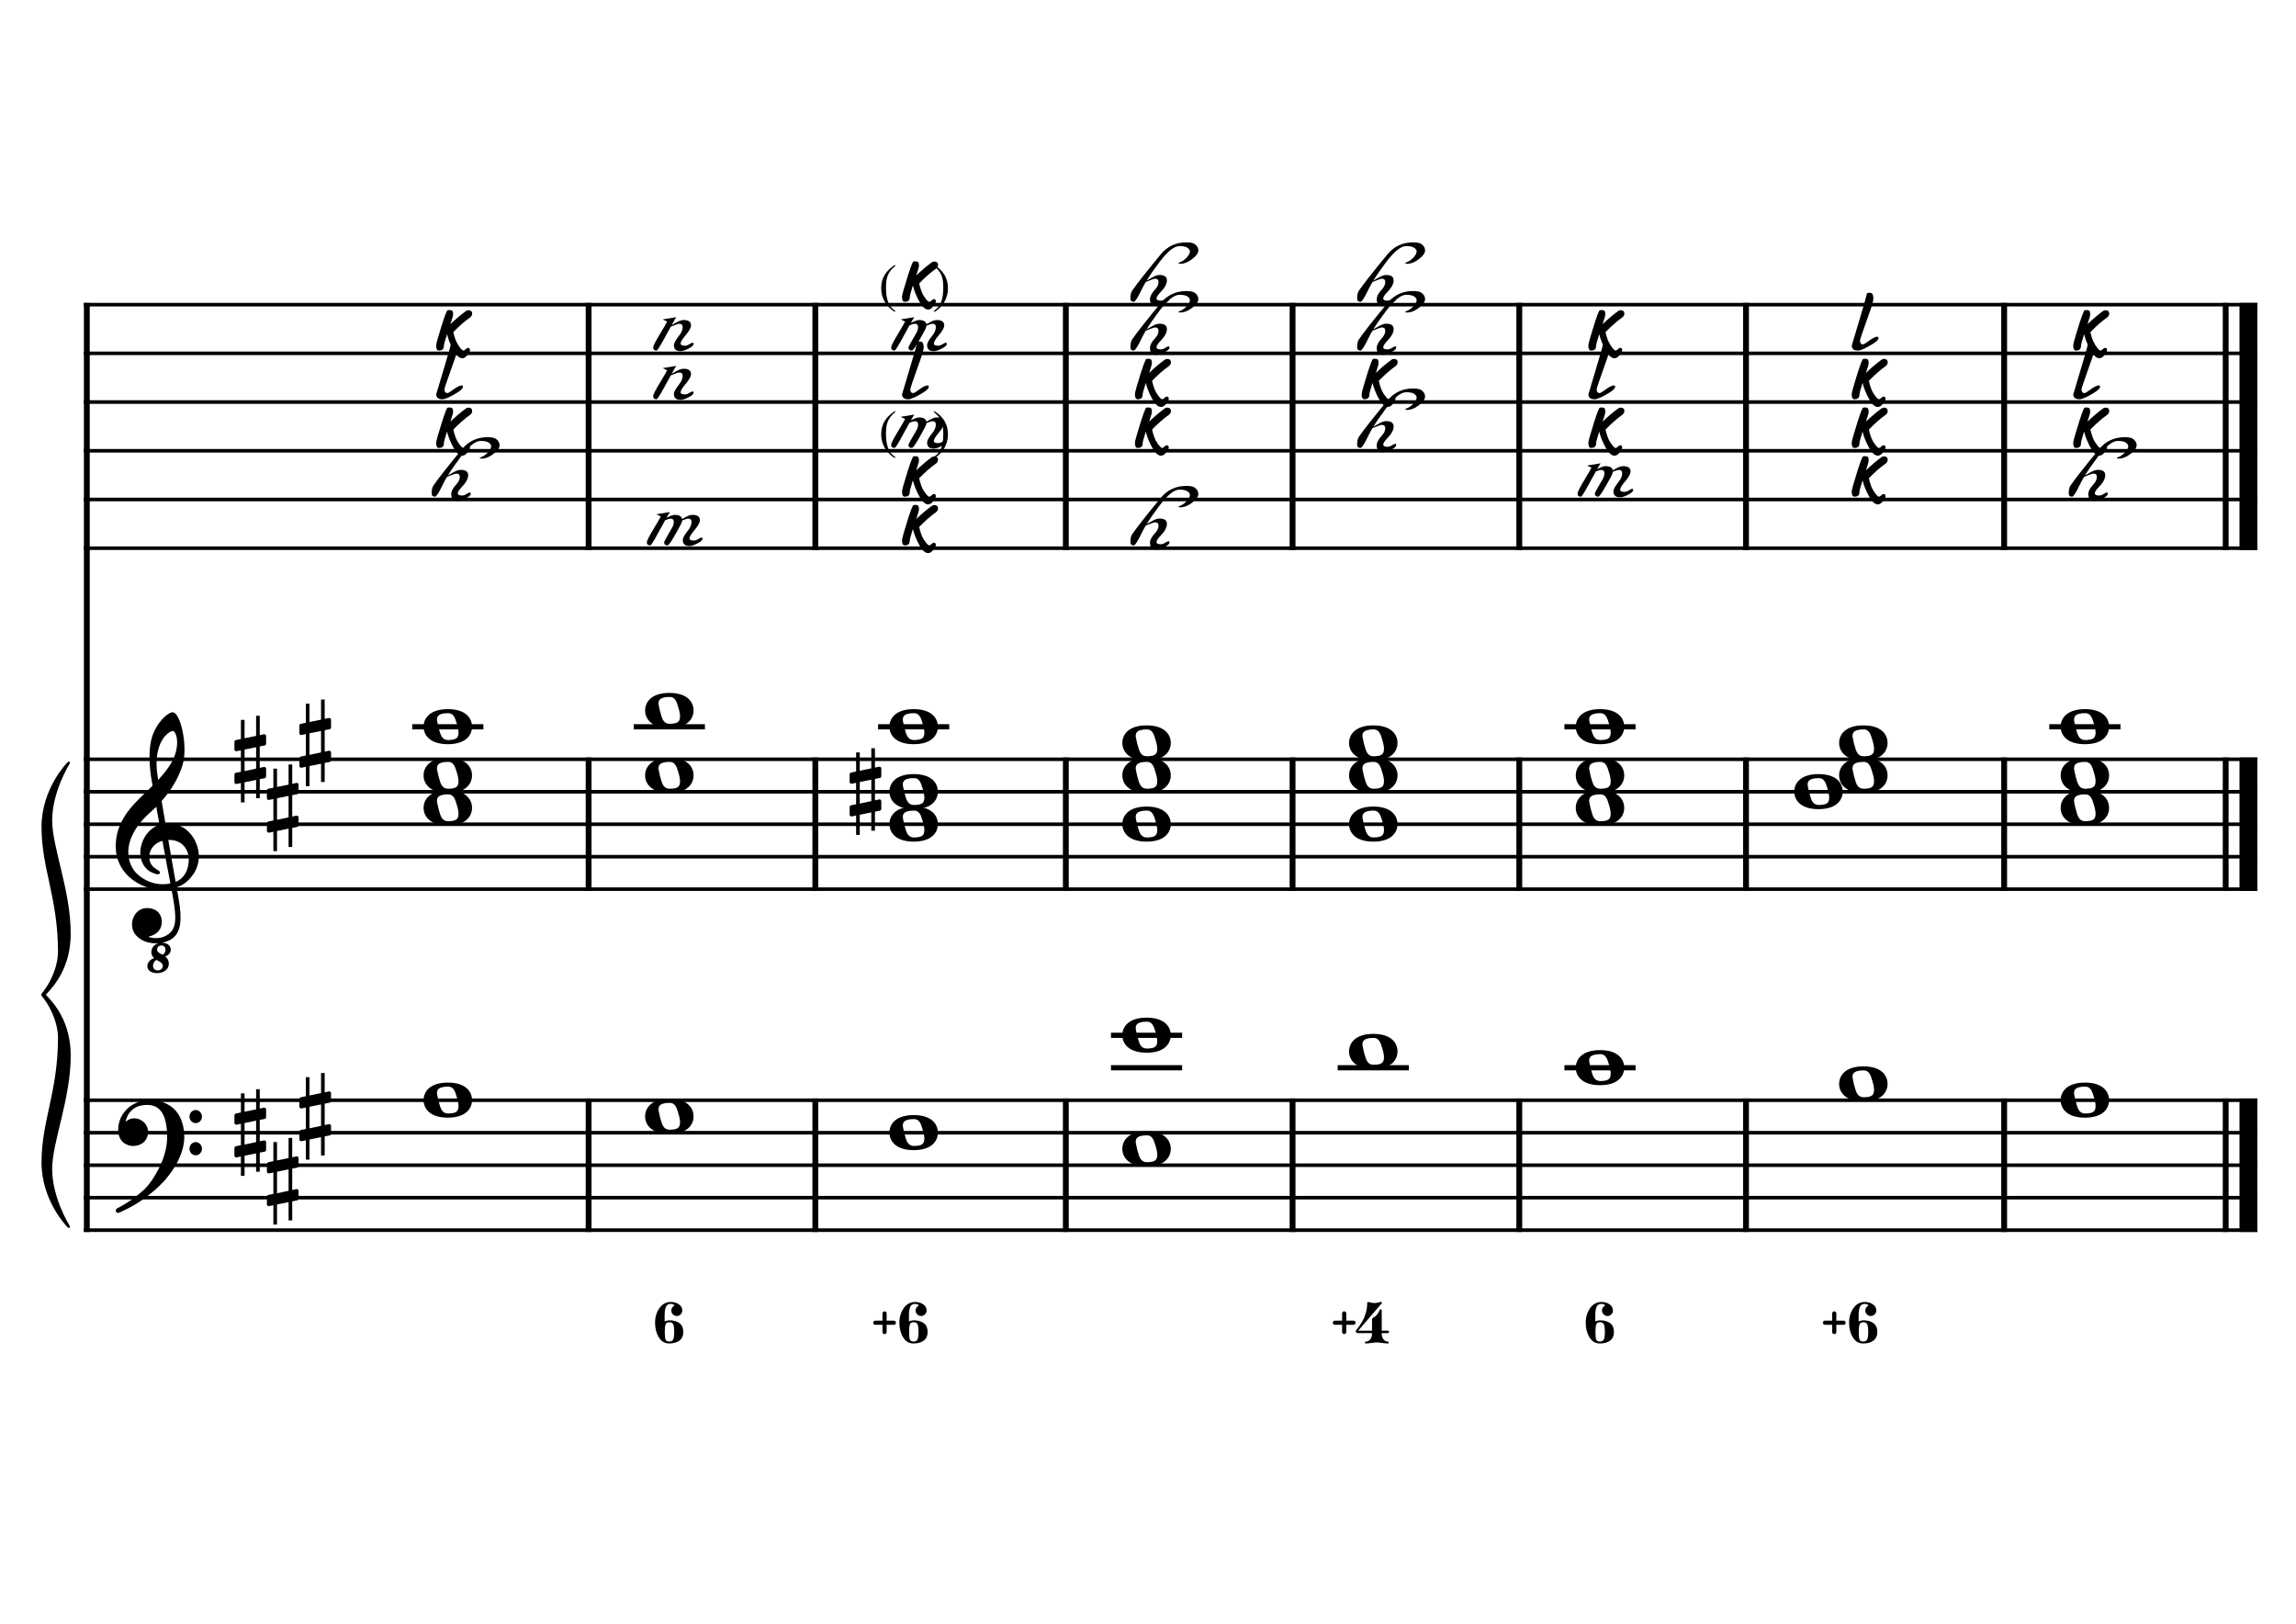 <?xml version="1.0" encoding="UTF-8" standalone="no"?>
<svg width="4209.44px" height="2976.38px" viewBox="0 0 4209.44 2976.38"
 xmlns="http://www.w3.org/2000/svg" xmlns:xlink="http://www.w3.org/1999/xlink" version="1.2" baseProfile="tiny">
<title>LaMajeur (6)</title>
<desc>Generated by MuseScore 3.6.2</desc>
<polyline class="StaffLines" fill="none" stroke="#000000" stroke-width="6.55" stroke-linejoin="bevel" points="153.819,558.425 4138.58,558.425"/>
<polyline class="StaffLines" fill="none" stroke="#000000" stroke-width="6.55" stroke-linejoin="bevel" points="153.819,647.717 4138.58,647.717"/>
<polyline class="StaffLines" fill="none" stroke="#000000" stroke-width="6.55" stroke-linejoin="bevel" points="153.819,737.008 4138.58,737.008"/>
<polyline class="StaffLines" fill="none" stroke="#000000" stroke-width="6.55" stroke-linejoin="bevel" points="153.819,826.299 4138.58,826.299"/>
<polyline class="StaffLines" fill="none" stroke="#000000" stroke-width="6.55" stroke-linejoin="bevel" points="153.819,915.591 4138.58,915.591"/>
<polyline class="StaffLines" fill="none" stroke="#000000" stroke-width="6.55" stroke-linejoin="bevel" points="153.819,1004.88 4138.58,1004.88"/>
<polyline class="StaffLines" fill="none" stroke="#000000" stroke-width="6.55" stroke-linejoin="bevel" points="153.819,1391.81 4138.58,1391.81"/>
<polyline class="StaffLines" fill="none" stroke="#000000" stroke-width="6.55" stroke-linejoin="bevel" points="153.819,1451.34 4138.58,1451.34"/>
<polyline class="StaffLines" fill="none" stroke="#000000" stroke-width="6.55" stroke-linejoin="bevel" points="153.819,1510.87 4138.58,1510.87"/>
<polyline class="StaffLines" fill="none" stroke="#000000" stroke-width="6.55" stroke-linejoin="bevel" points="153.819,1570.39 4138.58,1570.39"/>
<polyline class="StaffLines" fill="none" stroke="#000000" stroke-width="6.55" stroke-linejoin="bevel" points="153.819,1629.92 4138.58,1629.92"/>
<polyline class="StaffLines" fill="none" stroke="#000000" stroke-width="6.55" stroke-linejoin="bevel" points="153.819,2016.85 4138.58,2016.85"/>
<polyline class="StaffLines" fill="none" stroke="#000000" stroke-width="6.55" stroke-linejoin="bevel" points="153.819,2076.38 4138.58,2076.38"/>
<polyline class="StaffLines" fill="none" stroke="#000000" stroke-width="6.55" stroke-linejoin="bevel" points="153.819,2135.91 4138.58,2135.91"/>
<polyline class="StaffLines" fill="none" stroke="#000000" stroke-width="6.55" stroke-linejoin="bevel" points="153.819,2195.43 4138.58,2195.43"/>
<polyline class="StaffLines" fill="none" stroke="#000000" stroke-width="6.55" stroke-linejoin="bevel" points="153.819,2254.96 4138.58,2254.96"/>
<path class="Symbol" transform="matrix(2.381,0,0,2.381,1615.56,796.536)" d="M0,-0.1 C0,7.7 4,14 10.4,18.1 L10.9,17.4 C7.5,14.8 6.3,13.3 5.2,10.1 C4.2,7.2 3.7,4 3.7,-0.2 C3.7,-8.1 4.8,-12.3 10.9,-17.4 L10.5,-18.1 C3.9,-13.6 0,-8.5 0,-0.1"/>
<path class="Symbol" transform="matrix(2.381,0,0,2.381,1720.57,796.536)" d="M3.7,-0.2 C3.7,4 3.2,7.2 2.2,10.1 C1,13.3 -0.2,14.8 -3.6,17.4 L-3,18.1 C3.4,14.1 7.3,7.6 7.3,-0.1 C7.3,-8.4 3.4,-13.8 -3.2,-18.1 L-3.6,-17.4 C2.6,-12.4 3.7,-8.1 3.7,-0.2"/>
<path class="Symbol" transform="matrix(2.381,0,0,2.381,1615.56,528.661)" d="M0,-0.1 C0,7.7 4,14 10.4,18.1 L10.9,17.4 C7.5,14.8 6.3,13.3 5.2,10.1 C4.2,7.2 3.7,4 3.7,-0.2 C3.7,-8.1 4.8,-12.3 10.9,-17.4 L10.5,-18.1 C3.9,-13.6 0,-8.5 0,-0.1"/>
<path class="Symbol" transform="matrix(2.381,0,0,2.381,1720.57,528.661)" d="M3.7,-0.2 C3.7,4 3.2,7.2 2.2,10.1 C1,13.3 -0.2,14.8 -3.6,17.4 L-3,18.1 C3.4,14.1 7.3,7.6 7.3,-0.1 C7.3,-8.4 3.4,-13.8 -3.2,-18.1 L-3.6,-17.4 C2.6,-12.4 3.7,-8.1 3.7,-0.2"/>
<polyline class="BarLine" fill="none" stroke="#000000" stroke-width="10.71" stroke-linejoin="bevel" points="159.176,2013.58 159.176,2258.23"/>
<polyline class="BarLine" fill="none" stroke="#000000" stroke-width="10.71" stroke-linejoin="bevel" points="1079.16,2013.58 1079.16,2258.23"/>
<polyline class="BarLine" fill="none" stroke="#000000" stroke-width="10.71" stroke-linejoin="bevel" points="1494.83,2013.58 1494.83,2258.23"/>
<polyline class="BarLine" fill="none" stroke="#000000" stroke-width="10.71" stroke-linejoin="bevel" points="1954.09,2013.58 1954.09,2258.23"/>
<polyline class="BarLine" fill="none" stroke="#000000" stroke-width="10.71" stroke-linejoin="bevel" points="2369.76,2013.58 2369.76,2258.23"/>
<polyline class="BarLine" fill="none" stroke="#000000" stroke-width="10.71" stroke-linejoin="bevel" points="2785.43,2013.58 2785.43,2258.23"/>
<polyline class="BarLine" fill="none" stroke="#000000" stroke-width="10.71" stroke-linejoin="bevel" points="3201.09,2013.58 3201.09,2258.23"/>
<polyline class="BarLine" fill="none" stroke="#000000" stroke-width="10.71" stroke-linejoin="bevel" points="3674.39,2013.58 3674.39,2258.23"/>
<polyline class="BarLine" fill="none" stroke="#000000" stroke-width="10.71" stroke-linejoin="bevel" points="4080.54,2013.58 4080.54,2258.23"/>
<polyline class="BarLine" fill="none" stroke="#000000" stroke-width="32.74" stroke-linejoin="bevel" points="4122.21,2013.58 4122.21,2258.23"/>
<polyline class="BarLine" fill="none" stroke="#000000" stroke-width="10.71" stroke-linejoin="bevel" points="159.176,1388.54 159.176,2016.85"/>
<polyline class="BarLine" fill="none" stroke="#000000" stroke-width="10.71" stroke-linejoin="bevel" points="1079.16,1388.54 1079.16,1633.2"/>
<polyline class="BarLine" fill="none" stroke="#000000" stroke-width="10.71" stroke-linejoin="bevel" points="1494.83,1388.54 1494.83,1633.2"/>
<polyline class="BarLine" fill="none" stroke="#000000" stroke-width="10.71" stroke-linejoin="bevel" points="1954.09,1388.54 1954.09,1633.2"/>
<polyline class="BarLine" fill="none" stroke="#000000" stroke-width="10.71" stroke-linejoin="bevel" points="2369.76,1388.54 2369.76,1633.2"/>
<polyline class="BarLine" fill="none" stroke="#000000" stroke-width="10.71" stroke-linejoin="bevel" points="2785.43,1388.54 2785.43,1633.2"/>
<polyline class="BarLine" fill="none" stroke="#000000" stroke-width="10.71" stroke-linejoin="bevel" points="3201.09,1388.54 3201.09,1633.2"/>
<polyline class="BarLine" fill="none" stroke="#000000" stroke-width="10.71" stroke-linejoin="bevel" points="3674.39,1388.54 3674.39,1633.2"/>
<polyline class="BarLine" fill="none" stroke="#000000" stroke-width="10.71" stroke-linejoin="bevel" points="4080.54,1388.54 4080.54,1633.2"/>
<polyline class="BarLine" fill="none" stroke="#000000" stroke-width="32.74" stroke-linejoin="bevel" points="4122.21,1388.54 4122.21,1633.2"/>
<polyline class="BarLine" fill="none" stroke="#000000" stroke-width="10.71" stroke-linejoin="bevel" points="159.176,555.151 159.176,1391.81"/>
<polyline class="BarLine" fill="none" stroke="#000000" stroke-width="10.71" stroke-linejoin="bevel" points="1079.16,555.151 1079.16,1008.16"/>
<polyline class="BarLine" fill="none" stroke="#000000" stroke-width="10.71" stroke-linejoin="bevel" points="1494.83,555.151 1494.83,1008.16"/>
<polyline class="BarLine" fill="none" stroke="#000000" stroke-width="10.71" stroke-linejoin="bevel" points="1954.09,555.151 1954.09,1008.16"/>
<polyline class="BarLine" fill="none" stroke="#000000" stroke-width="10.71" stroke-linejoin="bevel" points="2369.76,555.151 2369.76,1008.16"/>
<polyline class="BarLine" fill="none" stroke="#000000" stroke-width="10.71" stroke-linejoin="bevel" points="2785.43,555.151 2785.43,1008.16"/>
<polyline class="BarLine" fill="none" stroke="#000000" stroke-width="10.71" stroke-linejoin="bevel" points="3201.09,555.151 3201.09,1008.16"/>
<polyline class="BarLine" fill="none" stroke="#000000" stroke-width="10.71" stroke-linejoin="bevel" points="3674.39,555.151 3674.39,1008.16"/>
<polyline class="BarLine" fill="none" stroke="#000000" stroke-width="10.71" stroke-linejoin="bevel" points="4080.54,555.151 4080.54,1008.16"/>
<polyline class="BarLine" fill="none" stroke="#000000" stroke-width="32.74" stroke-linejoin="bevel" points="4122.21,555.151 4122.21,1008.16"/>
<path class="Accidental" transform="matrix(2.381,0,0,2.381,1557.69,1451.34)" d="M23.3,-10.6 C23.9,-10.7 24.4,-11.4 24.4,-12 L24.4,-17.9 C24.4,-18.7 23.8,-19.3 23,-19.3 L22.8,-19.3 L19.5,-18.6 L19.5,-33.5 L16.7,-33.5 L16.7,-18 L7.8,-16.2 L7.8,-30.3 L5,-30.3 L5,-15.6 L1.1,-14.8 C0.5,-14.7 0,-14 0,-13.4 L0,-13.2 L0,-7.4 L0,-7.6 C0,-6.8 0.6,-6.2 1.4,-6.2 L1.7,-6.2 L5,-6.9 L5,9.6 L1.1,10.4 C0.5,10.5 0,11.2 0,11.8 L0,17.6 C0,18.4 0.6,19 1.4,19 L1.7,19 L5,18.3 L5,33.2 L7.8,33.2 L7.8,17.7 L16.7,15.9 L16.7,30 L19.5,30 L19.5,15.3 L23.3,14.6 C23.9,14.5 24.4,13.8 24.4,13.2 L24.4,7.3 C24.4,6.5 23.8,5.9 23,5.9 L22.8,5.9 L19.5,6.6 L19.5,-9.9 L23.3,-10.6 M7.8,9.1 L7.8,-7.5 L16.7,-9.3 L16.7,7.2 L7.8,9.1 "/>
<polyline class="LedgerLine" fill="none" stroke="#000000" stroke-width="9.52" stroke-linejoin="bevel" points="2036.84,1957.32 2167.31,1957.32"/>
<polyline class="LedgerLine" fill="none" stroke="#000000" stroke-width="9.52" stroke-linejoin="bevel" points="2036.84,1897.8 2167.31,1897.8"/>
<polyline class="LedgerLine" fill="none" stroke="#000000" stroke-width="9.52" stroke-linejoin="bevel" points="2452.5,1957.32 2582.98,1957.32"/>
<polyline class="LedgerLine" fill="none" stroke="#000000" stroke-width="9.52" stroke-linejoin="bevel" points="2868.17,1957.32 2998.65,1957.32"/>
<polyline class="LedgerLine" fill="none" stroke="#000000" stroke-width="9.52" stroke-linejoin="bevel" points="755.754,1332.28 886.231,1332.28"/>
<polyline class="LedgerLine" fill="none" stroke="#000000" stroke-width="9.52" stroke-linejoin="bevel" points="1161.9,1332.28 1292.38,1332.28"/>
<polyline class="LedgerLine" fill="none" stroke="#000000" stroke-width="9.52" stroke-linejoin="bevel" points="1609.84,1332.28 1740.31,1332.28"/>
<polyline class="LedgerLine" fill="none" stroke="#000000" stroke-width="9.52" stroke-linejoin="bevel" points="2868.17,1332.28 2998.65,1332.28"/>
<polyline class="LedgerLine" fill="none" stroke="#000000" stroke-width="9.52" stroke-linejoin="bevel" points="3757.13,1332.28 3887.61,1332.28"/>
<path class="Note" transform="matrix(2.381,0,0,2.381,776.589,2016.85)" d="M18.7,-13.6 C4.9,-13.6 0,-6.6 0,-0.1 C0,6.4 4.9,13.4 18.7,13.4 C32.5,13.4 37.3,6.4 37.3,-0.1 C37.3,-6.6 32.5,-13.6 18.7,-13.6 M10.4,-4.5 C10.3,-4.9 10.3,-5.3 10.3,-5.7 C10.3,-6.5 10.5,-7.3 10.9,-8 C11.6,-9 12.8,-9.7 14.3,-10 C15.6,-10.3 16.3,-10.5 18.9,-10.5 L19,-10.5 C23,-10.5 24.3,-6.8 25.4,-3 L25.7,-2 C26.5,0.6 26.9,2.8 26.9,4.5 C26.9,5.7 26.7,6.8 26.3,7.6 C25.7,8.7 24.7,9.4 23,9.8 C22.1,10 20.6,10.1 20.6,10.1 C20.1,10.1 19.7,10.2 19.3,10.2 C16.1,10.2 14.1,9 12.7,4.7 C11.5,1 11.3,-0.1 10.4,-4.5"/>
<path class="Note" transform="matrix(2.381,0,0,2.381,1182.74,2046.61)" d="M18.7,-13.6 C4.9,-13.6 0,-6.6 0,-0.1 C0,6.4 4.9,13.4 18.7,13.4 C32.5,13.4 37.3,6.4 37.3,-0.1 C37.3,-6.6 32.5,-13.6 18.7,-13.6 M10.4,-4.5 C10.3,-4.9 10.3,-5.3 10.3,-5.7 C10.3,-6.5 10.5,-7.3 10.9,-8 C11.6,-9 12.8,-9.7 14.3,-10 C15.6,-10.3 16.3,-10.5 18.9,-10.5 L19,-10.5 C23,-10.5 24.3,-6.8 25.4,-3 L25.7,-2 C26.5,0.6 26.9,2.8 26.9,4.5 C26.9,5.7 26.7,6.8 26.3,7.6 C25.7,8.7 24.7,9.4 23,9.8 C22.1,10 20.6,10.1 20.6,10.1 C20.1,10.1 19.7,10.2 19.3,10.2 C16.1,10.2 14.1,9 12.7,4.7 C11.5,1 11.3,-0.1 10.4,-4.5"/>
<path class="Note" transform="matrix(2.381,0,0,2.381,1630.67,2076.38)" d="M18.7,-13.6 C4.9,-13.6 0,-6.6 0,-0.1 C0,6.4 4.9,13.4 18.7,13.4 C32.5,13.4 37.3,6.4 37.3,-0.1 C37.3,-6.6 32.5,-13.6 18.7,-13.6 M10.4,-4.5 C10.3,-4.9 10.3,-5.3 10.3,-5.7 C10.3,-6.5 10.5,-7.3 10.9,-8 C11.6,-9 12.8,-9.7 14.3,-10 C15.6,-10.3 16.3,-10.5 18.9,-10.5 L19,-10.5 C23,-10.5 24.3,-6.8 25.4,-3 L25.7,-2 C26.5,0.6 26.9,2.8 26.9,4.5 C26.9,5.7 26.7,6.8 26.3,7.6 C25.7,8.7 24.7,9.4 23,9.8 C22.1,10 20.6,10.1 20.6,10.1 C20.1,10.1 19.7,10.2 19.3,10.2 C16.1,10.2 14.1,9 12.7,4.7 C11.5,1 11.3,-0.1 10.4,-4.5"/>
<path class="Note" transform="matrix(2.381,0,0,2.381,2057.67,2106.14)" d="M18.7,-13.6 C4.9,-13.6 0,-6.6 0,-0.1 C0,6.4 4.9,13.4 18.7,13.4 C32.5,13.4 37.3,6.4 37.3,-0.1 C37.3,-6.6 32.5,-13.6 18.7,-13.6 M10.4,-4.5 C10.3,-4.9 10.3,-5.3 10.3,-5.7 C10.3,-6.5 10.5,-7.3 10.9,-8 C11.6,-9 12.8,-9.7 14.3,-10 C15.6,-10.3 16.3,-10.5 18.9,-10.5 L19,-10.5 C23,-10.5 24.3,-6.8 25.4,-3 L25.7,-2 C26.5,0.6 26.9,2.8 26.9,4.5 C26.9,5.7 26.7,6.8 26.3,7.6 C25.7,8.7 24.7,9.4 23,9.8 C22.1,10 20.6,10.1 20.6,10.1 C20.1,10.1 19.7,10.2 19.3,10.2 C16.1,10.2 14.1,9 12.7,4.7 C11.5,1 11.3,-0.1 10.4,-4.5"/>
<path class="Note" transform="matrix(2.381,0,0,2.381,2057.67,1897.8)" d="M18.7,-13.6 C4.9,-13.6 0,-6.6 0,-0.1 C0,6.4 4.9,13.4 18.7,13.4 C32.5,13.4 37.3,6.4 37.3,-0.1 C37.3,-6.6 32.5,-13.6 18.7,-13.6 M10.4,-4.5 C10.3,-4.9 10.3,-5.3 10.3,-5.7 C10.3,-6.5 10.5,-7.3 10.9,-8 C11.6,-9 12.8,-9.7 14.3,-10 C15.6,-10.3 16.3,-10.5 18.9,-10.5 L19,-10.5 C23,-10.5 24.3,-6.8 25.4,-3 L25.7,-2 C26.5,0.6 26.9,2.8 26.9,4.5 C26.9,5.7 26.7,6.8 26.3,7.6 C25.7,8.7 24.7,9.4 23,9.8 C22.1,10 20.6,10.1 20.6,10.1 C20.1,10.1 19.7,10.2 19.3,10.2 C16.1,10.2 14.1,9 12.7,4.7 C11.5,1 11.3,-0.1 10.4,-4.5"/>
<path class="Note" transform="matrix(2.381,0,0,2.381,2473.34,1927.56)" d="M18.7,-13.6 C4.9,-13.6 0,-6.6 0,-0.1 C0,6.4 4.9,13.4 18.7,13.4 C32.5,13.4 37.3,6.4 37.3,-0.1 C37.3,-6.6 32.5,-13.6 18.7,-13.6 M10.4,-4.5 C10.3,-4.9 10.3,-5.3 10.3,-5.7 C10.3,-6.5 10.5,-7.3 10.9,-8 C11.6,-9 12.8,-9.7 14.3,-10 C15.6,-10.3 16.3,-10.5 18.9,-10.5 L19,-10.5 C23,-10.5 24.3,-6.8 25.4,-3 L25.7,-2 C26.5,0.6 26.9,2.8 26.9,4.5 C26.9,5.7 26.7,6.8 26.3,7.6 C25.7,8.7 24.7,9.4 23,9.8 C22.1,10 20.6,10.1 20.6,10.1 C20.1,10.1 19.7,10.2 19.3,10.2 C16.1,10.2 14.1,9 12.7,4.7 C11.5,1 11.3,-0.1 10.4,-4.5"/>
<path class="Note" transform="matrix(2.381,0,0,2.381,2889,1957.32)" d="M18.7,-13.6 C4.9,-13.6 0,-6.6 0,-0.1 C0,6.4 4.9,13.4 18.7,13.4 C32.5,13.4 37.3,6.4 37.3,-0.1 C37.3,-6.6 32.5,-13.6 18.7,-13.6 M10.4,-4.5 C10.3,-4.9 10.3,-5.3 10.3,-5.7 C10.3,-6.5 10.5,-7.3 10.9,-8 C11.6,-9 12.8,-9.7 14.3,-10 C15.6,-10.3 16.3,-10.5 18.9,-10.5 L19,-10.5 C23,-10.5 24.3,-6.8 25.4,-3 L25.7,-2 C26.5,0.6 26.9,2.8 26.9,4.5 C26.9,5.7 26.7,6.8 26.3,7.6 C25.7,8.7 24.7,9.4 23,9.8 C22.1,10 20.6,10.1 20.6,10.1 C20.1,10.1 19.7,10.2 19.3,10.2 C16.1,10.2 14.1,9 12.7,4.7 C11.5,1 11.3,-0.1 10.4,-4.5"/>
<path class="Note" transform="matrix(2.381,0,0,2.381,3371.81,1987.09)" d="M18.7,-13.6 C4.9,-13.6 0,-6.6 0,-0.1 C0,6.4 4.9,13.4 18.7,13.4 C32.5,13.4 37.3,6.4 37.3,-0.1 C37.3,-6.6 32.5,-13.6 18.7,-13.6 M10.4,-4.5 C10.3,-4.9 10.3,-5.3 10.3,-5.7 C10.3,-6.5 10.5,-7.3 10.9,-8 C11.6,-9 12.8,-9.7 14.3,-10 C15.6,-10.3 16.3,-10.5 18.9,-10.5 L19,-10.5 C23,-10.5 24.3,-6.8 25.4,-3 L25.7,-2 C26.5,0.6 26.9,2.8 26.9,4.5 C26.9,5.7 26.7,6.8 26.3,7.6 C25.7,8.7 24.7,9.4 23,9.8 C22.1,10 20.6,10.1 20.6,10.1 C20.1,10.1 19.7,10.2 19.3,10.2 C16.1,10.2 14.1,9 12.7,4.7 C11.5,1 11.3,-0.1 10.4,-4.5"/>
<path class="Note" transform="matrix(2.381,0,0,2.381,3777.97,2016.85)" d="M18.7,-13.6 C4.9,-13.6 0,-6.6 0,-0.1 C0,6.4 4.9,13.4 18.7,13.4 C32.5,13.4 37.3,6.4 37.3,-0.1 C37.3,-6.6 32.5,-13.6 18.7,-13.6 M10.4,-4.5 C10.3,-4.9 10.3,-5.3 10.3,-5.7 C10.3,-6.5 10.5,-7.3 10.9,-8 C11.6,-9 12.8,-9.7 14.3,-10 C15.6,-10.3 16.3,-10.5 18.9,-10.5 L19,-10.5 C23,-10.5 24.3,-6.8 25.4,-3 L25.7,-2 C26.5,0.6 26.9,2.8 26.9,4.5 C26.9,5.7 26.7,6.8 26.3,7.6 C25.7,8.7 24.7,9.4 23,9.8 C22.1,10 20.6,10.1 20.6,10.1 C20.1,10.1 19.7,10.2 19.3,10.2 C16.1,10.2 14.1,9 12.7,4.7 C11.5,1 11.3,-0.1 10.4,-4.5"/>
<path class="Note" transform="matrix(2.381,0,0,2.381,776.589,1481.1)" d="M18.7,-13.6 C4.9,-13.6 0,-6.6 0,-0.1 C0,6.4 4.9,13.4 18.7,13.4 C32.5,13.4 37.3,6.4 37.3,-0.1 C37.3,-6.6 32.5,-13.6 18.7,-13.6 M10.4,-4.5 C10.3,-4.9 10.3,-5.3 10.3,-5.7 C10.3,-6.5 10.5,-7.3 10.9,-8 C11.6,-9 12.8,-9.7 14.3,-10 C15.6,-10.3 16.3,-10.5 18.9,-10.5 L19,-10.5 C23,-10.5 24.3,-6.8 25.4,-3 L25.7,-2 C26.5,0.6 26.9,2.8 26.9,4.5 C26.9,5.7 26.7,6.8 26.3,7.6 C25.7,8.7 24.7,9.4 23,9.8 C22.1,10 20.6,10.1 20.6,10.1 C20.1,10.1 19.7,10.2 19.3,10.2 C16.1,10.2 14.1,9 12.7,4.7 C11.5,1 11.3,-0.1 10.4,-4.5"/>
<path class="Note" transform="matrix(2.381,0,0,2.381,776.589,1421.57)" d="M18.7,-13.6 C4.9,-13.6 0,-6.6 0,-0.1 C0,6.4 4.9,13.4 18.7,13.4 C32.5,13.4 37.3,6.4 37.3,-0.1 C37.3,-6.6 32.5,-13.6 18.7,-13.6 M10.4,-4.5 C10.3,-4.9 10.3,-5.3 10.3,-5.7 C10.3,-6.5 10.5,-7.3 10.9,-8 C11.6,-9 12.8,-9.7 14.3,-10 C15.6,-10.3 16.3,-10.5 18.9,-10.5 L19,-10.5 C23,-10.5 24.3,-6.8 25.4,-3 L25.7,-2 C26.5,0.6 26.9,2.8 26.9,4.5 C26.9,5.7 26.7,6.8 26.3,7.6 C25.7,8.7 24.7,9.4 23,9.8 C22.1,10 20.6,10.1 20.6,10.1 C20.1,10.1 19.7,10.2 19.3,10.2 C16.1,10.2 14.1,9 12.7,4.7 C11.5,1 11.3,-0.1 10.4,-4.5"/>
<path class="Note" transform="matrix(2.381,0,0,2.381,776.589,1332.28)" d="M18.7,-13.6 C4.9,-13.6 0,-6.6 0,-0.1 C0,6.4 4.9,13.4 18.7,13.4 C32.5,13.4 37.3,6.4 37.3,-0.1 C37.3,-6.6 32.5,-13.6 18.7,-13.6 M10.4,-4.5 C10.3,-4.9 10.3,-5.3 10.3,-5.7 C10.3,-6.5 10.5,-7.3 10.9,-8 C11.6,-9 12.8,-9.7 14.3,-10 C15.6,-10.3 16.3,-10.5 18.9,-10.5 L19,-10.5 C23,-10.5 24.3,-6.8 25.4,-3 L25.7,-2 C26.5,0.6 26.9,2.8 26.9,4.5 C26.9,5.7 26.7,6.8 26.3,7.6 C25.7,8.7 24.7,9.4 23,9.8 C22.1,10 20.6,10.1 20.6,10.1 C20.1,10.1 19.7,10.2 19.3,10.2 C16.1,10.2 14.1,9 12.7,4.7 C11.5,1 11.3,-0.1 10.4,-4.5"/>
<path class="Note" transform="matrix(2.381,0,0,2.381,1182.74,1421.57)" d="M18.7,-13.6 C4.9,-13.6 0,-6.6 0,-0.1 C0,6.4 4.9,13.4 18.7,13.4 C32.5,13.4 37.3,6.4 37.3,-0.1 C37.3,-6.6 32.5,-13.6 18.7,-13.6 M10.4,-4.5 C10.3,-4.9 10.3,-5.3 10.3,-5.7 C10.3,-6.5 10.5,-7.3 10.9,-8 C11.6,-9 12.8,-9.7 14.3,-10 C15.6,-10.3 16.3,-10.5 18.9,-10.5 L19,-10.5 C23,-10.5 24.3,-6.8 25.4,-3 L25.7,-2 C26.5,0.6 26.9,2.8 26.9,4.5 C26.9,5.7 26.7,6.8 26.3,7.6 C25.7,8.7 24.7,9.4 23,9.8 C22.1,10 20.6,10.1 20.6,10.1 C20.1,10.1 19.7,10.2 19.3,10.2 C16.1,10.2 14.1,9 12.7,4.7 C11.5,1 11.3,-0.1 10.4,-4.5"/>
<path class="Note" transform="matrix(2.381,0,0,2.381,1182.74,1302.52)" d="M18.7,-13.6 C4.9,-13.6 0,-6.6 0,-0.1 C0,6.4 4.9,13.4 18.7,13.4 C32.5,13.4 37.3,6.4 37.3,-0.1 C37.3,-6.6 32.5,-13.6 18.7,-13.6 M10.4,-4.5 C10.3,-4.9 10.3,-5.3 10.3,-5.7 C10.3,-6.5 10.5,-7.3 10.9,-8 C11.6,-9 12.8,-9.7 14.3,-10 C15.6,-10.3 16.3,-10.5 18.9,-10.5 L19,-10.5 C23,-10.5 24.3,-6.8 25.4,-3 L25.7,-2 C26.5,0.6 26.9,2.8 26.9,4.5 C26.9,5.7 26.7,6.8 26.3,7.6 C25.7,8.7 24.7,9.4 23,9.8 C22.1,10 20.6,10.1 20.6,10.1 C20.1,10.1 19.7,10.2 19.3,10.2 C16.1,10.2 14.1,9 12.7,4.7 C11.5,1 11.3,-0.1 10.4,-4.5"/>
<path class="Note" transform="matrix(2.381,0,0,2.381,1630.67,1510.87)" d="M18.7,-13.6 C4.9,-13.6 0,-6.6 0,-0.1 C0,6.4 4.9,13.4 18.7,13.4 C32.5,13.4 37.3,6.4 37.3,-0.1 C37.3,-6.6 32.5,-13.6 18.7,-13.6 M10.4,-4.5 C10.3,-4.9 10.3,-5.3 10.3,-5.7 C10.3,-6.5 10.5,-7.3 10.9,-8 C11.6,-9 12.8,-9.7 14.3,-10 C15.6,-10.3 16.3,-10.5 18.9,-10.5 L19,-10.5 C23,-10.5 24.3,-6.8 25.4,-3 L25.7,-2 C26.5,0.6 26.9,2.8 26.9,4.5 C26.9,5.7 26.7,6.8 26.3,7.6 C25.7,8.7 24.7,9.4 23,9.8 C22.1,10 20.6,10.1 20.6,10.1 C20.1,10.1 19.7,10.2 19.3,10.2 C16.1,10.2 14.1,9 12.7,4.7 C11.5,1 11.3,-0.1 10.4,-4.5"/>
<path class="Note" transform="matrix(2.381,0,0,2.381,1630.67,1451.34)" d="M18.7,-13.6 C4.9,-13.6 0,-6.6 0,-0.1 C0,6.4 4.9,13.4 18.7,13.4 C32.5,13.4 37.3,6.4 37.3,-0.1 C37.3,-6.6 32.5,-13.6 18.7,-13.6 M10.4,-4.5 C10.3,-4.9 10.3,-5.3 10.3,-5.7 C10.3,-6.5 10.5,-7.3 10.9,-8 C11.6,-9 12.8,-9.7 14.3,-10 C15.6,-10.3 16.3,-10.5 18.9,-10.5 L19,-10.5 C23,-10.5 24.3,-6.8 25.4,-3 L25.7,-2 C26.5,0.6 26.9,2.8 26.9,4.5 C26.9,5.7 26.7,6.8 26.3,7.6 C25.7,8.7 24.7,9.4 23,9.8 C22.1,10 20.6,10.1 20.6,10.1 C20.1,10.1 19.7,10.2 19.3,10.2 C16.1,10.2 14.1,9 12.7,4.7 C11.5,1 11.3,-0.1 10.4,-4.5"/>
<path class="Note" transform="matrix(2.381,0,0,2.381,1630.67,1332.28)" d="M18.7,-13.6 C4.9,-13.6 0,-6.6 0,-0.1 C0,6.4 4.9,13.4 18.7,13.4 C32.5,13.4 37.3,6.4 37.3,-0.1 C37.3,-6.6 32.5,-13.6 18.7,-13.6 M10.4,-4.5 C10.3,-4.9 10.3,-5.3 10.3,-5.7 C10.3,-6.5 10.5,-7.3 10.9,-8 C11.6,-9 12.8,-9.7 14.3,-10 C15.6,-10.3 16.3,-10.5 18.9,-10.5 L19,-10.5 C23,-10.5 24.3,-6.8 25.4,-3 L25.7,-2 C26.5,0.6 26.9,2.8 26.9,4.5 C26.9,5.7 26.7,6.8 26.3,7.6 C25.7,8.7 24.7,9.4 23,9.8 C22.1,10 20.6,10.1 20.6,10.1 C20.1,10.1 19.7,10.2 19.3,10.2 C16.1,10.2 14.1,9 12.7,4.7 C11.5,1 11.3,-0.1 10.4,-4.5"/>
<path class="Note" transform="matrix(2.381,0,0,2.381,2057.67,1510.87)" d="M18.7,-13.6 C4.9,-13.6 0,-6.6 0,-0.1 C0,6.4 4.9,13.4 18.7,13.4 C32.5,13.4 37.3,6.4 37.3,-0.1 C37.3,-6.6 32.5,-13.6 18.7,-13.6 M10.4,-4.5 C10.3,-4.9 10.3,-5.3 10.3,-5.7 C10.3,-6.5 10.5,-7.3 10.9,-8 C11.6,-9 12.8,-9.7 14.3,-10 C15.6,-10.3 16.3,-10.5 18.9,-10.5 L19,-10.5 C23,-10.5 24.3,-6.8 25.4,-3 L25.7,-2 C26.5,0.6 26.9,2.8 26.9,4.5 C26.9,5.7 26.7,6.8 26.3,7.6 C25.7,8.7 24.7,9.4 23,9.8 C22.1,10 20.6,10.1 20.6,10.1 C20.1,10.1 19.7,10.2 19.3,10.2 C16.1,10.2 14.1,9 12.7,4.7 C11.5,1 11.3,-0.1 10.4,-4.5"/>
<path class="Note" transform="matrix(2.381,0,0,2.381,2057.67,1421.57)" d="M18.7,-13.6 C4.9,-13.6 0,-6.6 0,-0.1 C0,6.4 4.9,13.4 18.7,13.4 C32.5,13.4 37.3,6.4 37.3,-0.1 C37.3,-6.6 32.5,-13.6 18.7,-13.6 M10.4,-4.5 C10.3,-4.9 10.3,-5.3 10.3,-5.7 C10.3,-6.5 10.5,-7.3 10.9,-8 C11.6,-9 12.8,-9.7 14.3,-10 C15.6,-10.3 16.3,-10.5 18.9,-10.5 L19,-10.5 C23,-10.5 24.3,-6.8 25.4,-3 L25.7,-2 C26.5,0.6 26.9,2.8 26.9,4.5 C26.9,5.7 26.7,6.8 26.3,7.6 C25.7,8.7 24.7,9.4 23,9.8 C22.1,10 20.6,10.1 20.6,10.1 C20.1,10.1 19.7,10.2 19.3,10.2 C16.1,10.2 14.1,9 12.7,4.7 C11.5,1 11.3,-0.1 10.4,-4.5"/>
<path class="Note" transform="matrix(2.381,0,0,2.381,2057.67,1362.05)" d="M18.7,-13.6 C4.9,-13.6 0,-6.6 0,-0.1 C0,6.4 4.9,13.4 18.7,13.4 C32.5,13.4 37.3,6.4 37.3,-0.1 C37.3,-6.6 32.5,-13.6 18.7,-13.6 M10.4,-4.5 C10.3,-4.9 10.3,-5.3 10.3,-5.7 C10.3,-6.5 10.5,-7.3 10.9,-8 C11.6,-9 12.8,-9.7 14.3,-10 C15.6,-10.3 16.3,-10.5 18.9,-10.5 L19,-10.5 C23,-10.5 24.3,-6.8 25.4,-3 L25.7,-2 C26.5,0.6 26.9,2.8 26.9,4.5 C26.9,5.7 26.7,6.8 26.3,7.6 C25.7,8.7 24.7,9.4 23,9.8 C22.1,10 20.6,10.1 20.6,10.1 C20.1,10.1 19.7,10.2 19.3,10.2 C16.1,10.2 14.1,9 12.7,4.7 C11.5,1 11.3,-0.1 10.4,-4.5"/>
<path class="Note" transform="matrix(2.381,0,0,2.381,2473.34,1510.87)" d="M18.7,-13.6 C4.9,-13.6 0,-6.6 0,-0.1 C0,6.4 4.9,13.4 18.7,13.4 C32.5,13.4 37.3,6.4 37.3,-0.1 C37.3,-6.6 32.5,-13.6 18.7,-13.6 M10.4,-4.5 C10.3,-4.9 10.3,-5.3 10.3,-5.7 C10.3,-6.5 10.5,-7.3 10.9,-8 C11.6,-9 12.8,-9.7 14.3,-10 C15.6,-10.3 16.3,-10.5 18.9,-10.5 L19,-10.5 C23,-10.5 24.3,-6.8 25.4,-3 L25.7,-2 C26.5,0.6 26.9,2.8 26.9,4.5 C26.9,5.7 26.7,6.8 26.3,7.6 C25.7,8.7 24.7,9.4 23,9.8 C22.1,10 20.6,10.1 20.6,10.1 C20.1,10.1 19.7,10.2 19.3,10.2 C16.1,10.2 14.1,9 12.7,4.7 C11.5,1 11.3,-0.1 10.4,-4.5"/>
<path class="Note" transform="matrix(2.381,0,0,2.381,2473.34,1421.57)" d="M18.7,-13.6 C4.9,-13.6 0,-6.6 0,-0.1 C0,6.4 4.9,13.4 18.7,13.4 C32.5,13.4 37.3,6.4 37.3,-0.1 C37.3,-6.6 32.5,-13.6 18.7,-13.6 M10.4,-4.5 C10.3,-4.9 10.3,-5.3 10.3,-5.7 C10.3,-6.5 10.5,-7.3 10.9,-8 C11.6,-9 12.8,-9.7 14.3,-10 C15.6,-10.3 16.3,-10.5 18.9,-10.5 L19,-10.5 C23,-10.5 24.3,-6.8 25.4,-3 L25.7,-2 C26.5,0.6 26.9,2.8 26.9,4.5 C26.9,5.7 26.7,6.8 26.3,7.6 C25.7,8.7 24.7,9.4 23,9.8 C22.1,10 20.6,10.1 20.6,10.1 C20.1,10.1 19.7,10.2 19.3,10.2 C16.1,10.2 14.1,9 12.7,4.7 C11.5,1 11.3,-0.1 10.4,-4.5"/>
<path class="Note" transform="matrix(2.381,0,0,2.381,2473.34,1362.05)" d="M18.7,-13.6 C4.9,-13.6 0,-6.6 0,-0.1 C0,6.4 4.9,13.4 18.7,13.4 C32.5,13.4 37.3,6.4 37.3,-0.1 C37.3,-6.6 32.5,-13.6 18.7,-13.6 M10.4,-4.5 C10.3,-4.9 10.3,-5.3 10.3,-5.7 C10.3,-6.5 10.5,-7.3 10.9,-8 C11.6,-9 12.8,-9.7 14.3,-10 C15.6,-10.3 16.3,-10.5 18.9,-10.5 L19,-10.5 C23,-10.5 24.3,-6.8 25.4,-3 L25.7,-2 C26.5,0.6 26.9,2.8 26.9,4.5 C26.9,5.7 26.7,6.8 26.3,7.6 C25.7,8.7 24.7,9.4 23,9.8 C22.1,10 20.6,10.1 20.6,10.1 C20.1,10.1 19.7,10.2 19.3,10.2 C16.1,10.2 14.1,9 12.7,4.7 C11.5,1 11.3,-0.1 10.4,-4.5"/>
<path class="Note" transform="matrix(2.381,0,0,2.381,2889,1481.1)" d="M18.7,-13.6 C4.9,-13.6 0,-6.6 0,-0.1 C0,6.4 4.9,13.4 18.7,13.4 C32.5,13.4 37.3,6.4 37.3,-0.1 C37.3,-6.6 32.5,-13.6 18.7,-13.6 M10.4,-4.5 C10.3,-4.9 10.3,-5.3 10.3,-5.7 C10.3,-6.5 10.5,-7.3 10.9,-8 C11.6,-9 12.8,-9.7 14.3,-10 C15.6,-10.3 16.3,-10.5 18.9,-10.5 L19,-10.5 C23,-10.5 24.3,-6.8 25.4,-3 L25.7,-2 C26.5,0.6 26.9,2.8 26.9,4.5 C26.9,5.7 26.7,6.8 26.3,7.6 C25.7,8.7 24.7,9.4 23,9.8 C22.1,10 20.6,10.1 20.6,10.1 C20.1,10.1 19.7,10.2 19.3,10.2 C16.1,10.2 14.1,9 12.7,4.7 C11.5,1 11.3,-0.1 10.4,-4.5"/>
<path class="Note" transform="matrix(2.381,0,0,2.381,2889,1421.57)" d="M18.7,-13.6 C4.9,-13.6 0,-6.6 0,-0.1 C0,6.4 4.9,13.4 18.7,13.4 C32.5,13.4 37.3,6.4 37.3,-0.1 C37.3,-6.6 32.5,-13.6 18.7,-13.6 M10.4,-4.5 C10.3,-4.9 10.3,-5.3 10.3,-5.7 C10.3,-6.5 10.5,-7.3 10.9,-8 C11.6,-9 12.8,-9.7 14.3,-10 C15.6,-10.3 16.3,-10.5 18.9,-10.5 L19,-10.5 C23,-10.5 24.3,-6.8 25.4,-3 L25.7,-2 C26.5,0.6 26.9,2.8 26.9,4.5 C26.9,5.7 26.7,6.8 26.3,7.6 C25.7,8.7 24.7,9.4 23,9.8 C22.1,10 20.6,10.1 20.6,10.1 C20.1,10.1 19.7,10.2 19.3,10.2 C16.1,10.2 14.1,9 12.7,4.7 C11.5,1 11.3,-0.1 10.4,-4.5"/>
<path class="Note" transform="matrix(2.381,0,0,2.381,2889,1332.28)" d="M18.7,-13.6 C4.9,-13.6 0,-6.6 0,-0.1 C0,6.4 4.9,13.4 18.7,13.4 C32.5,13.4 37.3,6.4 37.3,-0.1 C37.3,-6.6 32.5,-13.6 18.7,-13.6 M10.4,-4.5 C10.3,-4.9 10.3,-5.3 10.3,-5.7 C10.3,-6.5 10.5,-7.3 10.9,-8 C11.6,-9 12.8,-9.7 14.3,-10 C15.6,-10.3 16.3,-10.5 18.9,-10.5 L19,-10.5 C23,-10.5 24.3,-6.8 25.4,-3 L25.7,-2 C26.5,0.6 26.9,2.8 26.9,4.5 C26.9,5.7 26.7,6.8 26.3,7.6 C25.7,8.7 24.7,9.4 23,9.8 C22.1,10 20.6,10.1 20.6,10.1 C20.1,10.1 19.7,10.2 19.3,10.2 C16.1,10.2 14.1,9 12.7,4.7 C11.5,1 11.3,-0.1 10.4,-4.5"/>
<path class="Note" transform="matrix(2.381,0,0,2.381,3289.56,1451.34)" d="M18.7,-13.6 C4.9,-13.6 0,-6.6 0,-0.1 C0,6.4 4.9,13.4 18.7,13.4 C32.5,13.4 37.3,6.4 37.3,-0.1 C37.3,-6.6 32.5,-13.6 18.7,-13.6 M10.4,-4.5 C10.3,-4.9 10.3,-5.3 10.3,-5.7 C10.3,-6.5 10.5,-7.3 10.9,-8 C11.6,-9 12.8,-9.7 14.3,-10 C15.6,-10.3 16.3,-10.5 18.9,-10.5 L19,-10.5 C23,-10.5 24.3,-6.8 25.4,-3 L25.7,-2 C26.5,0.6 26.9,2.8 26.9,4.5 C26.9,5.7 26.7,6.8 26.3,7.6 C25.7,8.7 24.7,9.4 23,9.8 C22.1,10 20.6,10.1 20.6,10.1 C20.1,10.1 19.7,10.2 19.3,10.2 C16.1,10.2 14.1,9 12.7,4.7 C11.5,1 11.3,-0.1 10.4,-4.5"/>
<path class="Note" transform="matrix(2.381,0,0,2.381,3371.81,1421.57)" d="M18.7,-13.6 C4.9,-13.6 0,-6.6 0,-0.1 C0,6.4 4.9,13.4 18.7,13.4 C32.5,13.4 37.3,6.4 37.3,-0.1 C37.3,-6.6 32.5,-13.6 18.7,-13.6 M10.4,-4.5 C10.3,-4.9 10.3,-5.3 10.3,-5.7 C10.3,-6.5 10.5,-7.3 10.9,-8 C11.6,-9 12.8,-9.7 14.3,-10 C15.6,-10.3 16.3,-10.5 18.9,-10.5 L19,-10.5 C23,-10.5 24.3,-6.8 25.4,-3 L25.7,-2 C26.5,0.6 26.9,2.8 26.9,4.5 C26.9,5.7 26.7,6.8 26.3,7.6 C25.7,8.7 24.7,9.4 23,9.8 C22.1,10 20.6,10.1 20.6,10.1 C20.1,10.1 19.7,10.2 19.3,10.2 C16.1,10.2 14.1,9 12.7,4.7 C11.5,1 11.3,-0.1 10.4,-4.5"/>
<path class="Note" transform="matrix(2.381,0,0,2.381,3371.81,1362.05)" d="M18.7,-13.6 C4.9,-13.6 0,-6.6 0,-0.1 C0,6.4 4.9,13.4 18.7,13.4 C32.5,13.4 37.3,6.4 37.3,-0.1 C37.3,-6.6 32.5,-13.6 18.7,-13.6 M10.4,-4.5 C10.3,-4.9 10.3,-5.3 10.3,-5.7 C10.3,-6.5 10.5,-7.3 10.9,-8 C11.6,-9 12.8,-9.7 14.3,-10 C15.6,-10.3 16.3,-10.5 18.9,-10.5 L19,-10.5 C23,-10.5 24.3,-6.8 25.4,-3 L25.7,-2 C26.5,0.6 26.9,2.8 26.9,4.5 C26.9,5.7 26.7,6.8 26.3,7.6 C25.7,8.7 24.7,9.4 23,9.8 C22.1,10 20.6,10.1 20.6,10.1 C20.1,10.1 19.7,10.2 19.3,10.2 C16.1,10.2 14.1,9 12.7,4.7 C11.5,1 11.3,-0.1 10.4,-4.5"/>
<path class="Note" transform="matrix(2.381,0,0,2.381,3777.97,1481.1)" d="M18.7,-13.6 C4.9,-13.6 0,-6.6 0,-0.1 C0,6.4 4.9,13.4 18.7,13.4 C32.5,13.4 37.3,6.4 37.3,-0.1 C37.3,-6.6 32.5,-13.6 18.7,-13.6 M10.4,-4.5 C10.3,-4.9 10.3,-5.3 10.3,-5.7 C10.3,-6.5 10.5,-7.3 10.9,-8 C11.6,-9 12.8,-9.7 14.3,-10 C15.6,-10.3 16.3,-10.5 18.9,-10.5 L19,-10.5 C23,-10.5 24.3,-6.8 25.4,-3 L25.7,-2 C26.5,0.6 26.9,2.8 26.9,4.5 C26.9,5.7 26.7,6.8 26.3,7.6 C25.7,8.7 24.7,9.4 23,9.8 C22.1,10 20.6,10.1 20.6,10.1 C20.1,10.1 19.7,10.2 19.3,10.2 C16.1,10.2 14.1,9 12.7,4.7 C11.5,1 11.3,-0.1 10.4,-4.5"/>
<path class="Note" transform="matrix(2.381,0,0,2.381,3777.97,1421.57)" d="M18.7,-13.6 C4.9,-13.6 0,-6.6 0,-0.1 C0,6.4 4.9,13.4 18.7,13.4 C32.5,13.4 37.3,6.4 37.3,-0.1 C37.3,-6.6 32.5,-13.6 18.7,-13.6 M10.4,-4.5 C10.3,-4.9 10.3,-5.3 10.3,-5.7 C10.3,-6.5 10.5,-7.3 10.9,-8 C11.6,-9 12.8,-9.7 14.3,-10 C15.6,-10.3 16.3,-10.5 18.9,-10.5 L19,-10.5 C23,-10.5 24.3,-6.8 25.4,-3 L25.7,-2 C26.5,0.6 26.9,2.8 26.9,4.5 C26.9,5.7 26.7,6.8 26.3,7.6 C25.7,8.7 24.7,9.4 23,9.8 C22.1,10 20.6,10.1 20.6,10.1 C20.1,10.1 19.7,10.2 19.3,10.2 C16.1,10.2 14.1,9 12.7,4.7 C11.5,1 11.3,-0.1 10.4,-4.5"/>
<path class="Note" transform="matrix(2.381,0,0,2.381,3777.97,1332.28)" d="M18.7,-13.6 C4.9,-13.6 0,-6.6 0,-0.1 C0,6.4 4.9,13.4 18.7,13.4 C32.5,13.4 37.3,6.4 37.3,-0.1 C37.3,-6.6 32.5,-13.6 18.7,-13.6 M10.4,-4.5 C10.3,-4.9 10.3,-5.3 10.3,-5.7 C10.3,-6.5 10.5,-7.3 10.9,-8 C11.6,-9 12.8,-9.7 14.3,-10 C15.6,-10.3 16.3,-10.5 18.9,-10.5 L19,-10.5 C23,-10.5 24.3,-6.8 25.4,-3 L25.7,-2 C26.5,0.6 26.9,2.8 26.9,4.5 C26.9,5.7 26.7,6.8 26.3,7.6 C25.7,8.7 24.7,9.4 23,9.8 C22.1,10 20.6,10.1 20.6,10.1 C20.1,10.1 19.7,10.2 19.3,10.2 C16.1,10.2 14.1,9 12.7,4.7 C11.5,1 11.3,-0.1 10.4,-4.5"/>
<path class="Note" d="M797.651,910.409 C793.467,910.409 791.376,908.511 791.376,904.715 C791.376,898.284 792.344,893.558 794.281,890.537 C802.338,878.606 819.847,856.293 846.808,823.599 C858.972,808.802 874.66,801.403 893.874,801.403 C901.311,801.403 906.463,802.449 909.33,804.541 C913.746,807.795 915.954,811.707 915.954,816.278 C915.954,821.082 912.08,826.427 904.333,832.315 C896.973,837.893 890,840.682 883.415,840.682 C880.858,840.682 879.58,840.411 879.58,839.869 C879.58,839.094 880.819,838.281 883.299,837.429 C886.63,836.189 890.194,833.671 893.99,829.875 C898.328,825.459 900.498,821.469 900.498,817.905 C900.498,815.503 898.832,813.218 895.501,811.049 C892.557,809.189 887.792,808.26 881.207,808.26 C871.6,808.26 859.475,817.944 844.833,837.312 C835.071,850.25 827.169,861.639 821.126,871.478 C824.07,869.851 827.595,867.876 831.701,865.552 C836.737,862.685 841.075,861.252 844.717,861.252 C853.781,861.252 858.313,864.506 858.313,871.013 C858.313,877.444 854.594,884.494 847.157,892.164 C841.889,897.587 839.255,901.616 839.255,904.25 C839.255,906.961 841.889,908.317 847.157,908.317 C849.791,908.317 852.503,907.388 855.292,905.528 C858.081,903.746 860.134,902.855 861.451,902.855 C862.536,902.855 863.078,903.553 863.078,904.947 C863.078,907.194 860.909,909.557 856.57,912.036 C849.287,916.22 843.438,918.311 839.022,918.311 C831.197,918.311 827.285,914.128 827.285,905.761 C827.285,900.492 830.306,894.643 836.349,888.213 C840.765,883.487 842.973,878.8 842.973,874.151 C842.973,870.123 840.804,868.108 836.466,868.108 C834.761,868.108 829.106,870.123 819.499,874.151 C816.632,878.955 814.231,883.371 812.294,887.399 C804.934,902.739 800.053,910.409 797.651,910.409"/>
<path class="Note" d="M858.546,568.625 C860.947,568.625 862.69,569.128 863.775,570.136 C865.015,571.22 865.634,572.808 865.634,574.9 C865.634,577.534 864.472,579.781 862.148,581.64 C852.077,588.768 841.734,597.832 831.12,608.834 C833.522,619.448 836.466,627.311 839.952,632.425 C844.523,639.165 847.661,642.535 849.365,642.535 C850.914,642.535 852.58,641.567 854.362,639.63 C855.602,638.313 856.802,637.654 857.965,637.654 C860.444,637.654 861.683,638.971 861.683,641.605 C861.683,644.394 859.475,648.191 855.059,652.994 C852.658,655.473 850.14,656.713 847.506,656.713 C842.082,656.713 836.62,651.638 831.12,641.489 C825.542,631.263 821.707,621.617 819.615,612.553 C815.741,624.484 813.804,631.805 813.804,634.516 C813.804,639.862 810.744,642.535 804.624,642.535 C801.292,642.535 799.627,639.436 799.627,633.238 C799.627,630.294 803.307,617.124 810.667,593.726 C814.308,582.26 817.291,574.242 819.615,569.671 C820.157,568.741 821.552,568.276 823.799,568.276 C826.433,568.276 828.253,568.818 829.26,569.903 C830.268,570.988 830.771,573.235 830.771,576.643 C830.771,578.348 829.106,584.236 825.774,594.307 C834.064,586.173 843.399,578.232 853.781,570.484 C855.408,569.245 856.996,568.625 858.546,568.625"/>
<path class="Note" d="M858.546,747.207 C860.947,747.207 862.69,747.711 863.775,748.718 C865.015,749.803 865.634,751.391 865.634,753.483 C865.634,756.117 864.472,758.364 862.148,760.223 C852.077,767.351 841.734,776.415 831.12,787.416 C833.522,798.03 836.466,805.894 839.952,811.007 C844.523,817.748 847.661,821.118 849.365,821.118 C850.914,821.118 852.58,820.149 854.362,818.212 C855.602,816.895 856.802,816.237 857.965,816.237 C860.444,816.237 861.683,817.554 861.683,820.188 C861.683,822.977 859.475,826.773 855.059,831.577 C852.658,834.056 850.14,835.295 847.506,835.295 C842.082,835.295 836.62,830.221 831.12,820.072 C825.542,809.845 821.707,800.2 819.615,791.135 C815.741,803.066 813.804,810.388 813.804,813.099 C813.804,818.445 810.744,821.118 804.624,821.118 C801.292,821.118 799.627,818.019 799.627,811.821 C799.627,808.877 803.307,795.706 810.667,772.309 C814.308,760.843 817.291,752.824 819.615,748.253 C820.157,747.324 821.552,746.859 823.799,746.859 C826.433,746.859 828.253,747.401 829.26,748.486 C830.268,749.57 830.771,751.817 830.771,755.226 C830.771,756.93 829.106,762.818 825.774,772.89 C834.064,764.755 843.399,756.814 853.781,749.067 C855.408,747.827 856.996,747.207 858.546,747.207"/>
<path class="Note" d="M832.166,625.958 C834.645,625.958 836.349,626.578 837.279,627.818 C838.674,629.909 839.371,632.853 839.371,636.65 C839.371,641.066 836.272,651.641 830.074,668.375 C819.925,696.808 814.85,711.877 814.85,713.581 C814.85,718.152 816.671,720.476 820.312,720.554 C821.862,720.554 825.813,718.152 832.166,713.349 C838.441,708.778 843.283,706.492 846.692,706.492 C848.087,706.492 848.784,707.345 848.784,709.049 C848.784,711.916 844.949,715.673 837.279,720.321 C824.728,727.991 816.051,731.826 811.248,731.826 C803.578,731.826 799.743,728.805 799.743,722.762 C799.743,722.607 805.05,704.827 815.664,669.421 C822.094,648.116 826.007,634.248 827.401,627.818 C827.633,626.578 829.222,625.958 832.166,625.958"/>
<path class="Note" d="M1248.31,961.118 C1234.68,986.84 1226.54,999.7 1223.91,999.7 C1219.72,999.7 1217.63,997.802 1217.63,994.006 C1217.63,992.689 1222.4,983.973 1231.92,967.859 C1234.17,964.062 1235.3,960.344 1235.3,956.702 C1235.3,952.674 1233.13,950.659 1228.79,950.659 C1227.63,950.659 1224.53,951.628 1219.49,953.565 C1216.16,959.53 1211.94,967.239 1206.82,976.691 C1198.53,992.03 1193.65,999.7 1192.18,999.7 C1188,999.7 1185.91,997.802 1185.91,994.006 C1185.91,991.139 1190.55,982.075 1199.85,966.813 C1206.13,956.509 1210,949.768 1211.47,946.592 L1203.34,942.641 L1228.21,938.573 C1227.66,939.193 1225.53,942.757 1221.81,949.265 C1222.51,948.877 1223.25,948.49 1224.02,948.103 C1229.76,945.236 1234.09,943.803 1237.04,943.803 C1245.1,943.803 1249.59,946.36 1250.52,951.473 C1252.38,950.466 1254.39,949.342 1256.56,948.103 C1261.6,945.236 1265.94,943.803 1269.58,943.803 C1278.64,943.803 1283.17,947.057 1283.17,953.565 C1283.17,957.903 1279.8,964.024 1273.06,971.926 C1267.1,978.976 1264.12,983.973 1264.12,986.917 C1264.12,989.551 1266.75,990.868 1272.02,990.868 C1274.65,990.868 1277.36,989.939 1280.15,988.079 C1282.94,986.297 1284.99,985.406 1286.31,985.406 C1287.4,985.406 1287.94,986.104 1287.94,987.498 C1287.94,989.745 1285.77,992.108 1281.43,994.587 C1274.15,998.771 1268.3,1000.86 1263.88,1000.86 C1255.83,1000.86 1251.8,997.182 1251.8,989.822 C1251.8,986.026 1254.97,980.216 1261.33,972.391 C1265.66,967.045 1267.83,961.816 1267.83,956.702 C1267.83,952.674 1265.66,950.659 1261.33,950.659 C1260.01,950.659 1256.45,951.821 1250.63,954.146 C1250.48,956.16 1249.71,958.484 1248.31,961.118"/>
<path class="Note" d="M1231.46,595.818 C1234.02,594.346 1236.96,592.719 1240.29,590.937 C1245.48,588.071 1249.82,586.638 1253.31,586.638 C1262.37,586.638 1266.9,589.891 1266.9,596.399 C1266.9,600.738 1263.53,606.858 1256.79,614.761 C1250.83,621.811 1247.85,626.808 1247.85,629.752 C1247.85,632.386 1250.48,633.703 1255.75,633.703 C1258.38,633.703 1261.09,632.773 1263.88,630.914 C1266.67,629.132 1268.73,628.241 1270.04,628.241 C1271.13,628.241 1271.67,628.938 1271.67,630.333 C1271.67,632.58 1269.5,634.943 1265.16,637.422 C1257.88,641.605 1252.03,643.697 1247.61,643.697 C1239.56,643.697 1235.53,640.017 1235.53,632.657 C1235.53,629.248 1238.7,623.438 1245.06,615.225 C1249.4,609.88 1251.56,604.65 1251.56,599.537 C1251.56,595.508 1249.4,593.494 1245.06,593.494 C1243.51,593.494 1238.43,595.276 1229.83,598.84 C1226.73,604.418 1222.94,611.313 1218.44,619.525 C1210.08,634.865 1205.2,642.535 1203.8,642.535 C1199.62,642.535 1197.53,640.637 1197.53,636.841 C1197.53,633.974 1202.17,624.91 1211.47,609.647 C1217.67,599.498 1221.54,592.758 1223.09,589.427 L1214.96,585.475 L1239.83,581.408 C1239.21,582.028 1236.42,586.831 1231.46,595.818"/>
<path class="Note" d="M1231.46,685.11 C1234.02,683.638 1236.96,682.011 1240.29,680.229 C1245.48,677.362 1249.82,675.929 1253.31,675.929 C1262.37,675.929 1266.9,679.183 1266.9,685.691 C1266.9,690.029 1263.53,696.15 1256.79,704.052 C1250.83,711.102 1247.85,716.099 1247.85,719.043 C1247.85,721.677 1250.48,722.994 1255.75,722.994 C1258.38,722.994 1261.09,722.065 1263.88,720.205 C1266.67,718.423 1268.73,717.532 1270.04,717.532 C1271.13,717.532 1271.67,718.23 1271.67,719.624 C1271.67,721.871 1269.5,724.234 1265.16,726.713 C1257.88,730.897 1252.03,732.988 1247.61,732.988 C1239.56,732.988 1235.53,729.308 1235.53,721.948 C1235.53,718.54 1238.7,712.729 1245.06,704.517 C1249.4,699.171 1251.56,693.942 1251.56,688.828 C1251.56,684.8 1249.4,682.785 1245.06,682.785 C1243.51,682.785 1238.43,684.567 1229.83,688.131 C1226.73,693.709 1222.94,700.604 1218.44,708.817 C1210.08,724.156 1205.2,731.826 1203.8,731.826 C1199.62,731.826 1197.53,729.928 1197.53,726.132 C1197.53,723.265 1202.17,714.201 1211.47,698.939 C1217.67,688.79 1221.54,682.049 1223.09,678.718 L1214.96,674.767 L1239.83,670.699 C1239.21,671.319 1236.42,676.123 1231.46,685.11"/>
<path class="Note" d="M1712.63,925.79 C1715.03,925.79 1716.77,926.294 1717.86,927.301 C1719.1,928.386 1719.72,929.974 1719.72,932.066 C1719.72,934.7 1718.56,936.946 1716.23,938.806 C1706.16,945.933 1695.82,954.998 1685.2,965.999 C1687.6,976.613 1690.55,984.477 1694.03,989.59 C1698.61,996.33 1701.74,999.7 1703.45,999.7 C1705,999.7 1706.66,998.732 1708.44,996.795 C1709.68,995.478 1710.89,994.819 1712.05,994.819 C1714.53,994.819 1715.77,996.137 1715.77,998.771 C1715.77,1001.56 1713.56,1005.36 1709.14,1010.16 C1706.74,1012.64 1704.22,1013.88 1701.59,1013.88 C1696.17,1013.88 1690.7,1008.8 1685.2,998.654 C1679.62,988.428 1675.79,978.782 1673.7,969.718 C1669.82,981.649 1667.89,988.97 1667.89,991.682 C1667.89,997.027 1664.83,999.7 1658.71,999.7 C1655.37,999.7 1653.71,996.601 1653.71,990.403 C1653.71,987.459 1657.39,974.289 1664.75,950.892 C1668.39,939.426 1671.37,931.407 1673.7,926.836 C1674.24,925.906 1675.63,925.442 1677.88,925.442 C1680.52,925.442 1682.34,925.984 1683.34,927.068 C1684.35,928.153 1684.85,930.4 1684.85,933.809 C1684.85,935.513 1683.19,941.401 1679.86,951.473 C1688.15,943.338 1697.48,935.397 1707.86,927.65 C1709.49,926.41 1711.08,925.79 1712.63,925.79"/>
<path class="Note" d="M1712.63,836.499 C1715.03,836.499 1716.77,837.002 1717.86,838.01 C1719.1,839.094 1719.72,840.682 1719.72,842.774 C1719.72,845.408 1718.56,847.655 1716.23,849.514 C1706.16,856.642 1695.82,865.707 1685.2,876.708 C1687.6,887.322 1690.55,895.185 1694.03,900.299 C1698.61,907.039 1701.74,910.409 1703.45,910.409 C1705,910.409 1706.66,909.441 1708.44,907.504 C1709.68,906.187 1710.89,905.528 1712.05,905.528 C1714.53,905.528 1715.77,906.845 1715.77,909.479 C1715.77,912.268 1713.56,916.065 1709.14,920.868 C1706.74,923.347 1704.22,924.587 1701.59,924.587 C1696.17,924.587 1690.7,919.512 1685.2,909.363 C1679.62,899.137 1675.79,889.491 1673.7,880.427 C1669.82,892.358 1667.89,899.679 1667.89,902.39 C1667.89,907.736 1664.83,910.409 1658.71,910.409 C1655.37,910.409 1653.71,907.31 1653.71,901.112 C1653.71,898.168 1657.39,884.998 1664.75,861.6 C1668.39,850.134 1671.37,842.116 1673.7,837.545 C1674.24,836.615 1675.63,836.15 1677.88,836.15 C1680.52,836.15 1682.34,836.693 1683.34,837.777 C1684.35,838.862 1684.85,841.109 1684.85,844.517 C1684.85,846.222 1683.19,852.11 1679.86,862.181 C1688.15,854.047 1697.48,846.106 1707.86,838.358 C1709.49,837.119 1711.08,836.499 1712.63,836.499"/>
<path class="Note" d="M1696.24,603.953 C1682.61,629.674 1674.47,642.535 1671.84,642.535 C1667.65,642.535 1665.56,640.637 1665.56,636.841 C1665.56,635.524 1670.33,626.808 1679.86,610.693 C1682.1,606.897 1683.23,603.178 1683.23,599.537 C1683.23,595.508 1681.06,593.494 1676.72,593.494 C1675.56,593.494 1672.46,594.462 1667.42,596.399 C1664.09,602.365 1659.87,610.073 1654.76,619.525 C1646.47,634.865 1641.58,642.535 1640.11,642.535 C1635.93,642.535 1633.84,640.637 1633.84,636.841 C1633.84,633.974 1638.49,624.91 1647.78,609.647 C1654.06,599.343 1657.93,592.603 1659.4,589.427 L1651.27,585.475 L1676.14,581.408 C1675.6,582.028 1673.47,585.592 1669.75,592.099 C1670.44,591.712 1671.18,591.325 1671.95,590.937 C1677.69,588.071 1682.03,586.638 1684.97,586.638 C1693.03,586.638 1697.52,589.194 1698.45,594.307 C1700.31,593.3 1702.32,592.177 1704.49,590.937 C1709.53,588.071 1713.87,586.638 1717.51,586.638 C1726.57,586.638 1731.11,589.891 1731.11,596.399 C1731.11,600.738 1727.74,606.858 1721,614.761 C1715.03,621.811 1712.05,626.808 1712.05,629.752 C1712.05,632.386 1714.68,633.703 1719.95,633.703 C1722.58,633.703 1725.3,632.773 1728.08,630.914 C1730.87,629.132 1732.93,628.241 1734.24,628.241 C1735.33,628.241 1735.87,628.938 1735.87,630.333 C1735.87,632.58 1733.7,634.943 1729.36,637.422 C1722.08,641.605 1716.23,643.697 1711.81,643.697 C1703.76,643.697 1699.73,640.017 1699.73,632.657 C1699.73,628.861 1702.91,623.05 1709.26,615.225 C1713.6,609.88 1715.77,604.65 1715.77,599.537 C1715.77,595.508 1713.6,593.494 1709.26,593.494 C1707.94,593.494 1704.38,594.656 1698.57,596.98 C1698.41,598.995 1697.64,601.319 1696.24,603.953"/>
<path class="Note" d="M1696.24,782.536 C1682.61,808.257 1674.47,821.118 1671.84,821.118 C1667.65,821.118 1665.56,819.22 1665.56,815.423 C1665.56,814.106 1670.33,805.39 1679.86,789.276 C1682.1,785.48 1683.23,781.761 1683.23,778.12 C1683.23,774.091 1681.06,772.077 1676.72,772.077 C1675.56,772.077 1672.46,773.045 1667.42,774.982 C1664.09,780.947 1659.87,788.656 1654.76,798.108 C1646.47,813.448 1641.58,821.118 1640.11,821.118 C1635.93,821.118 1633.84,819.22 1633.84,815.423 C1633.84,812.557 1638.49,803.492 1647.78,788.23 C1654.06,777.926 1657.93,771.186 1659.4,768.009 L1651.27,764.058 L1676.14,759.991 C1675.6,760.61 1673.47,764.174 1669.75,770.682 C1670.44,770.295 1671.18,769.907 1671.95,769.52 C1677.69,766.653 1682.03,765.22 1684.97,765.22 C1693.03,765.22 1697.52,767.777 1698.45,772.89 C1700.31,771.883 1702.32,770.76 1704.49,769.52 C1709.53,766.653 1713.87,765.22 1717.51,765.22 C1726.57,765.22 1731.11,768.474 1731.11,774.982 C1731.11,779.32 1727.74,785.441 1721,793.343 C1715.03,800.393 1712.05,805.39 1712.05,808.334 C1712.05,810.969 1714.68,812.286 1719.95,812.286 C1722.58,812.286 1725.3,811.356 1728.08,809.497 C1730.87,807.715 1732.93,806.824 1734.24,806.824 C1735.33,806.824 1735.87,807.521 1735.87,808.916 C1735.87,811.162 1733.7,813.525 1729.36,816.004 C1722.08,820.188 1716.23,822.28 1711.81,822.28 C1703.76,822.28 1699.73,818.6 1699.73,811.24 C1699.73,807.443 1702.91,801.633 1709.26,793.808 C1713.6,788.462 1715.77,783.233 1715.77,778.12 C1715.77,774.091 1713.6,772.077 1709.26,772.077 C1707.94,772.077 1704.38,773.239 1698.57,775.563 C1698.41,777.577 1697.64,779.902 1696.24,782.536"/>
<path class="Note" d="M1712.63,479.333 C1715.03,479.333 1716.77,479.837 1717.86,480.844 C1719.1,481.929 1719.72,483.517 1719.72,485.609 C1719.72,488.243 1718.56,490.49 1716.23,492.349 C1706.16,499.477 1695.82,508.541 1685.2,519.542 C1687.6,530.156 1690.55,538.02 1694.03,543.133 C1698.61,549.874 1701.74,553.244 1703.45,553.244 C1705,553.244 1706.66,552.275 1708.44,550.338 C1709.68,549.021 1710.89,548.363 1712.05,548.363 C1714.53,548.363 1715.77,549.68 1715.77,552.314 C1715.77,555.103 1713.56,558.899 1709.14,563.703 C1706.74,566.182 1704.22,567.421 1701.59,567.421 C1696.17,567.421 1690.7,562.347 1685.2,552.198 C1679.62,541.971 1675.79,532.326 1673.7,523.261 C1669.82,535.192 1667.89,542.513 1667.89,545.225 C1667.89,550.571 1664.83,553.244 1658.71,553.244 C1655.37,553.244 1653.71,550.145 1653.71,543.947 C1653.71,541.003 1657.39,527.832 1664.75,504.435 C1668.39,492.969 1671.37,484.95 1673.7,480.379 C1674.24,479.45 1675.63,478.985 1677.88,478.985 C1680.52,478.985 1682.34,479.527 1683.34,480.612 C1684.35,481.696 1684.85,483.943 1684.85,487.352 C1684.85,489.056 1683.19,494.944 1679.86,505.016 C1688.15,496.881 1697.48,488.94 1707.86,481.193 C1709.49,479.953 1711.08,479.333 1712.63,479.333"/>
<path class="Note" d="M1686.25,625.958 C1688.73,625.958 1690.43,626.578 1691.36,627.818 C1692.76,629.909 1693.45,632.853 1693.45,636.65 C1693.45,641.066 1690.35,651.641 1684.16,668.375 C1674.01,696.808 1668.93,711.877 1668.93,713.581 C1668.93,718.152 1670.75,720.476 1674.39,720.554 C1675.94,720.554 1679.9,718.152 1686.25,713.349 C1692.52,708.778 1697.37,706.492 1700.77,706.492 C1702.17,706.492 1702.87,707.345 1702.87,709.049 C1702.87,711.916 1699.03,715.673 1691.36,720.321 C1678.81,727.991 1670.13,731.826 1665.33,731.826 C1657.66,731.826 1653.83,728.805 1653.83,722.762 C1653.83,722.607 1659.13,704.827 1669.75,669.421 C1676.18,648.116 1680.09,634.248 1681.48,627.818 C1681.72,626.578 1683.3,625.958 1686.25,625.958"/>
<path class="Note" d="M2078.73,999.7 C2074.55,999.7 2072.46,997.802 2072.46,994.006 C2072.46,987.576 2073.43,982.85 2075.36,979.828 C2083.42,967.897 2100.93,945.585 2127.89,912.891 C2140.05,898.093 2155.74,890.694 2174.96,890.694 C2182.39,890.694 2187.55,891.74 2190.41,893.832 C2194.83,897.086 2197.04,900.999 2197.04,905.569 C2197.04,910.373 2193.16,915.719 2185.42,921.607 C2178.06,927.185 2171.08,929.974 2164.5,929.974 C2161.94,929.974 2160.66,929.703 2160.66,929.16 C2160.66,928.386 2161.9,927.572 2164.38,926.72 C2167.71,925.48 2171.28,922.962 2175.07,919.166 C2179.41,914.75 2181.58,910.76 2181.58,907.196 C2181.58,904.795 2179.92,902.509 2176.58,900.34 C2173.64,898.481 2168.88,897.551 2162.29,897.551 C2152.68,897.551 2140.56,907.235 2125.92,926.604 C2116.15,939.542 2108.25,950.93 2102.21,960.77 C2105.15,959.143 2108.68,957.167 2112.78,954.843 C2117.82,951.976 2122.16,950.543 2125.8,950.543 C2134.86,950.543 2139.4,953.797 2139.4,960.305 C2139.4,966.735 2135.68,973.785 2128.24,981.455 C2122.97,986.878 2120.34,990.907 2120.34,993.541 C2120.34,996.253 2122.97,997.609 2128.24,997.609 C2130.87,997.609 2133.59,996.679 2136.37,994.819 C2139.16,993.038 2141.22,992.147 2142.53,992.147 C2143.62,992.147 2144.16,992.844 2144.16,994.238 C2144.16,996.485 2141.99,998.848 2137.65,1001.33 C2130.37,1005.51 2124.52,1007.6 2120.11,1007.6 C2112.28,1007.6 2108.37,1003.42 2108.37,995.052 C2108.37,989.784 2111.39,983.934 2117.43,977.504 C2121.85,972.778 2124.06,968.091 2124.06,963.443 C2124.06,959.414 2121.89,957.4 2117.55,957.4 C2115.84,957.4 2110.19,959.414 2100.58,963.443 C2097.72,968.246 2095.31,972.662 2093.38,976.691 C2086.02,992.03 2081.14,999.7 2078.73,999.7"/>
<path class="Note" d="M2078.73,642.535 C2074.55,642.535 2072.46,640.637 2072.46,636.841 C2072.46,630.41 2073.43,625.684 2075.36,622.663 C2083.42,610.732 2100.93,588.419 2127.89,555.725 C2140.05,540.928 2155.74,533.529 2174.96,533.529 C2182.39,533.529 2187.55,534.575 2190.41,536.667 C2194.83,539.921 2197.04,543.833 2197.04,548.404 C2197.04,553.207 2193.16,558.553 2185.42,564.441 C2178.06,570.019 2171.08,572.808 2164.5,572.808 C2161.94,572.808 2160.66,572.537 2160.66,571.995 C2160.66,571.22 2161.9,570.407 2164.38,569.555 C2167.71,568.315 2171.28,565.797 2175.07,562.001 C2179.41,557.585 2181.58,553.595 2181.58,550.031 C2181.58,547.629 2179.92,545.344 2176.58,543.175 C2173.64,541.315 2168.88,540.386 2162.29,540.386 C2152.68,540.386 2140.56,550.07 2125.92,569.438 C2116.15,582.376 2108.25,593.765 2102.21,603.604 C2105.15,601.977 2108.68,600.002 2112.78,597.678 C2117.82,594.811 2122.16,593.378 2125.8,593.378 C2134.86,593.378 2139.4,596.632 2139.4,603.139 C2139.4,609.57 2135.68,616.62 2128.24,624.29 C2122.97,629.713 2120.34,633.742 2120.34,636.376 C2120.34,639.087 2122.97,640.443 2128.24,640.443 C2130.87,640.443 2133.59,639.513 2136.37,637.654 C2139.16,635.872 2141.22,634.981 2142.53,634.981 C2143.62,634.981 2144.16,635.679 2144.16,637.073 C2144.16,639.32 2141.99,641.683 2137.65,644.162 C2130.37,648.346 2124.52,650.437 2120.11,650.437 C2112.28,650.437 2108.37,646.254 2108.37,637.887 C2108.37,632.618 2111.39,626.769 2117.43,620.339 C2121.85,615.613 2124.06,610.926 2124.06,606.277 C2124.06,602.249 2121.89,600.234 2117.55,600.234 C2115.84,600.234 2110.19,602.249 2100.58,606.277 C2097.72,611.081 2095.31,615.497 2093.38,619.525 C2086.02,634.865 2081.14,642.535 2078.73,642.535"/>
<path class="Note" d="M2139.63,747.207 C2142.03,747.207 2143.77,747.711 2144.86,748.718 C2146.1,749.803 2146.72,751.391 2146.72,753.483 C2146.72,756.117 2145.56,758.364 2143.23,760.223 C2133.16,767.351 2122.82,776.415 2112.2,787.416 C2114.6,798.03 2117.55,805.894 2121.03,811.007 C2125.61,817.748 2128.74,821.118 2130.45,821.118 C2132,821.118 2133.66,820.149 2135.45,818.212 C2136.68,816.895 2137.89,816.237 2139.05,816.237 C2141.53,816.237 2142.77,817.554 2142.77,820.188 C2142.77,822.977 2140.56,826.773 2136.14,831.577 C2133.74,834.056 2131.22,835.295 2128.59,835.295 C2123.17,835.295 2117.7,830.221 2112.2,820.072 C2106.62,809.845 2102.79,800.2 2100.7,791.135 C2096.82,803.066 2094.89,810.388 2094.89,813.099 C2094.89,818.445 2091.83,821.118 2085.71,821.118 C2082.38,821.118 2080.71,818.019 2080.71,811.821 C2080.71,808.877 2084.39,795.706 2091.75,772.309 C2095.39,760.843 2098.37,752.824 2100.7,748.253 C2101.24,747.324 2102.63,746.859 2104.88,746.859 C2107.52,746.859 2109.34,747.401 2110.34,748.486 C2111.35,749.57 2111.85,751.817 2111.85,755.226 C2111.85,756.93 2110.19,762.818 2106.86,772.89 C2115.15,764.755 2124.48,756.814 2134.86,749.067 C2136.49,747.827 2138.08,747.207 2139.63,747.207"/>
<path class="Note" d="M2078.73,553.244 C2074.55,553.244 2072.46,551.346 2072.46,547.549 C2072.46,541.119 2073.43,536.393 2075.36,533.372 C2083.42,521.441 2100.93,499.128 2127.89,466.434 C2140.05,451.637 2155.74,444.238 2174.96,444.238 C2182.39,444.238 2187.55,445.284 2190.41,447.375 C2194.83,450.629 2197.04,454.542 2197.04,459.113 C2197.04,463.916 2193.16,469.262 2185.42,475.15 C2178.06,480.728 2171.08,483.517 2164.5,483.517 C2161.94,483.517 2160.66,483.246 2160.66,482.704 C2160.66,481.929 2161.9,481.115 2164.38,480.263 C2167.71,479.024 2171.28,476.506 2175.07,472.709 C2179.41,468.293 2181.58,464.304 2181.58,460.74 C2181.58,458.338 2179.92,456.053 2176.58,453.883 C2173.64,452.024 2168.88,451.094 2162.29,451.094 C2152.68,451.094 2140.56,460.778 2125.92,480.147 C2116.15,493.085 2108.25,504.474 2102.21,514.313 C2105.15,512.686 2108.68,510.71 2112.78,508.386 C2117.82,505.52 2122.16,504.086 2125.8,504.086 C2134.86,504.086 2139.4,507.34 2139.4,513.848 C2139.4,520.278 2135.68,527.329 2128.24,534.999 C2122.97,540.422 2120.34,544.45 2120.34,547.084 C2120.34,549.796 2122.97,551.152 2128.24,551.152 C2130.87,551.152 2133.59,550.222 2136.37,548.363 C2139.16,546.581 2141.22,545.69 2142.53,545.69 C2143.62,545.69 2144.16,546.387 2144.16,547.782 C2144.16,550.028 2141.99,552.391 2137.65,554.871 C2130.37,559.054 2124.52,561.146 2120.11,561.146 C2112.28,561.146 2108.37,556.962 2108.37,548.595 C2108.37,543.327 2111.39,537.478 2117.43,531.047 C2121.85,526.321 2124.06,521.634 2124.06,516.986 C2124.06,512.957 2121.89,510.943 2117.55,510.943 C2115.84,510.943 2110.19,512.957 2100.58,516.986 C2097.72,521.789 2095.31,526.205 2093.38,530.234 C2086.02,545.574 2081.14,553.244 2078.73,553.244"/>
<path class="Note" d="M2139.63,657.916 C2142.03,657.916 2143.77,658.42 2144.86,659.427 C2146.1,660.512 2146.72,662.1 2146.72,664.192 C2146.72,666.826 2145.56,669.072 2143.23,670.932 C2133.16,678.059 2122.82,687.124 2112.2,698.125 C2114.6,708.739 2117.55,716.603 2121.03,721.716 C2125.61,728.456 2128.74,731.826 2130.45,731.826 C2132,731.826 2133.66,730.858 2135.45,728.921 C2136.68,727.604 2137.89,726.945 2139.05,726.945 C2141.53,726.945 2142.77,728.263 2142.77,730.897 C2142.77,733.686 2140.56,737.482 2136.14,742.285 C2133.74,744.764 2131.22,746.004 2128.59,746.004 C2123.17,746.004 2117.7,740.93 2112.2,730.78 C2106.62,720.554 2102.79,710.908 2100.7,701.844 C2096.82,713.775 2094.89,721.096 2094.89,723.808 C2094.89,729.153 2091.83,731.826 2085.71,731.826 C2082.38,731.826 2080.71,728.727 2080.71,722.529 C2080.71,719.585 2084.39,706.415 2091.75,683.018 C2095.39,671.552 2098.37,663.533 2100.7,658.962 C2101.24,658.032 2102.63,657.568 2104.88,657.568 C2107.52,657.568 2109.34,658.11 2110.34,659.194 C2111.35,660.279 2111.85,662.526 2111.85,665.935 C2111.85,667.639 2110.19,673.527 2106.86,683.599 C2115.15,675.464 2124.48,667.523 2134.86,659.776 C2136.49,658.536 2138.08,657.916 2139.63,657.916"/>
<path class="Note" d="M2494.4,642.535 C2490.22,642.535 2488.12,640.637 2488.12,636.841 C2488.12,630.41 2489.09,625.684 2491.03,622.663 C2499.09,610.732 2516.6,588.419 2543.56,555.725 C2555.72,540.928 2571.41,533.529 2590.62,533.529 C2598.06,533.529 2603.21,534.575 2606.08,536.667 C2610.49,539.921 2612.7,543.833 2612.7,548.404 C2612.7,553.207 2608.83,558.553 2601.08,564.441 C2593.72,570.019 2586.75,572.808 2580.16,572.808 C2577.61,572.808 2576.33,572.537 2576.33,571.995 C2576.33,571.22 2577.57,570.407 2580.05,569.555 C2583.38,568.315 2586.94,565.797 2590.74,562.001 C2595.08,557.585 2597.25,553.595 2597.25,550.031 C2597.25,547.629 2595.58,545.344 2592.25,543.175 C2589.31,541.315 2584.54,540.386 2577.96,540.386 C2568.35,540.386 2556.22,550.07 2541.58,569.438 C2531.82,582.376 2523.92,593.765 2517.87,603.604 C2520.82,601.977 2524.34,600.002 2528.45,597.678 C2533.49,594.811 2537.82,593.378 2541.47,593.378 C2550.53,593.378 2555.06,596.632 2555.06,603.139 C2555.06,609.57 2551.34,616.62 2543.91,624.29 C2538.64,629.713 2536,633.742 2536,636.376 C2536,639.087 2538.64,640.443 2543.91,640.443 C2546.54,640.443 2549.25,639.513 2552.04,637.654 C2554.83,635.872 2556.88,634.981 2558.2,634.981 C2559.28,634.981 2559.83,635.679 2559.83,637.073 C2559.83,639.32 2557.66,641.683 2553.32,644.162 C2546.04,648.346 2540.19,650.437 2535.77,650.437 C2527.95,650.437 2524.03,646.254 2524.03,637.887 C2524.03,632.618 2527.06,626.769 2533.1,620.339 C2537.51,615.613 2539.72,610.926 2539.72,606.277 C2539.72,602.249 2537.55,600.234 2533.21,600.234 C2531.51,600.234 2525.85,602.249 2516.25,606.277 C2513.38,611.081 2510.98,615.497 2509.04,619.525 C2501.68,634.865 2496.8,642.535 2494.4,642.535"/>
<path class="Note" d="M2494.4,821.118 C2490.22,821.118 2488.12,819.22 2488.12,815.423 C2488.12,808.993 2489.09,804.267 2491.03,801.246 C2499.09,789.315 2516.6,767.002 2543.56,734.308 C2555.72,719.511 2571.41,712.112 2590.62,712.112 C2598.06,712.112 2603.21,713.158 2606.08,715.249 C2610.49,718.503 2612.7,722.416 2612.7,726.987 C2612.7,731.79 2608.83,737.136 2601.08,743.024 C2593.72,748.602 2586.75,751.391 2580.16,751.391 C2577.61,751.391 2576.33,751.12 2576.33,750.578 C2576.33,749.803 2577.57,748.989 2580.05,748.137 C2583.38,746.898 2586.94,744.38 2590.74,740.583 C2595.08,736.167 2597.25,732.178 2597.25,728.614 C2597.25,726.212 2595.58,723.927 2592.25,721.757 C2589.31,719.898 2584.54,718.968 2577.96,718.968 C2568.35,718.968 2556.22,728.652 2541.58,748.021 C2531.82,760.959 2523.92,772.348 2517.87,782.187 C2520.82,780.56 2524.34,778.584 2528.45,776.26 C2533.49,773.394 2537.82,771.96 2541.47,771.96 C2550.53,771.96 2555.06,775.214 2555.06,781.722 C2555.06,788.152 2551.34,795.203 2543.91,802.873 C2538.64,808.296 2536,812.324 2536,814.958 C2536,817.67 2538.64,819.026 2543.91,819.026 C2546.54,819.026 2549.25,818.096 2552.04,816.237 C2554.83,814.455 2556.88,813.564 2558.2,813.564 C2559.28,813.564 2559.83,814.261 2559.83,815.656 C2559.83,817.902 2557.66,820.265 2553.32,822.745 C2546.04,826.928 2540.19,829.02 2535.77,829.02 C2527.95,829.02 2524.03,824.836 2524.03,816.469 C2524.03,811.201 2527.06,805.352 2533.1,798.921 C2537.51,794.195 2539.72,789.508 2539.72,784.86 C2539.72,780.831 2537.55,778.817 2533.21,778.817 C2531.51,778.817 2525.85,780.831 2516.25,784.86 C2513.38,789.663 2510.98,794.079 2509.04,798.108 C2501.68,813.448 2496.8,821.118 2494.4,821.118"/>
<path class="Note" d="M2494.4,553.244 C2490.22,553.244 2488.12,551.346 2488.12,547.549 C2488.12,541.119 2489.09,536.393 2491.03,533.372 C2499.09,521.441 2516.6,499.128 2543.56,466.434 C2555.72,451.637 2571.41,444.238 2590.62,444.238 C2598.06,444.238 2603.21,445.284 2606.08,447.375 C2610.49,450.629 2612.7,454.542 2612.7,459.113 C2612.7,463.916 2608.83,469.262 2601.08,475.15 C2593.72,480.728 2586.75,483.517 2580.16,483.517 C2577.61,483.517 2576.33,483.246 2576.33,482.704 C2576.33,481.929 2577.57,481.115 2580.05,480.263 C2583.38,479.024 2586.94,476.506 2590.74,472.709 C2595.08,468.293 2597.25,464.304 2597.25,460.74 C2597.25,458.338 2595.58,456.053 2592.25,453.883 C2589.31,452.024 2584.54,451.094 2577.96,451.094 C2568.35,451.094 2556.22,460.778 2541.58,480.147 C2531.82,493.085 2523.92,504.474 2517.87,514.313 C2520.82,512.686 2524.34,510.71 2528.45,508.386 C2533.49,505.52 2537.82,504.086 2541.47,504.086 C2550.53,504.086 2555.06,507.34 2555.06,513.848 C2555.06,520.278 2551.34,527.329 2543.91,534.999 C2538.64,540.422 2536,544.45 2536,547.084 C2536,549.796 2538.64,551.152 2543.91,551.152 C2546.54,551.152 2549.25,550.222 2552.04,548.363 C2554.83,546.581 2556.88,545.69 2558.2,545.69 C2559.28,545.69 2559.83,546.387 2559.83,547.782 C2559.83,550.028 2557.66,552.391 2553.32,554.871 C2546.04,559.054 2540.19,561.146 2535.77,561.146 C2527.95,561.146 2524.03,556.962 2524.03,548.595 C2524.03,543.327 2527.06,537.478 2533.1,531.047 C2537.51,526.321 2539.72,521.634 2539.72,516.986 C2539.72,512.957 2537.55,510.943 2533.21,510.943 C2531.51,510.943 2525.85,512.957 2516.25,516.986 C2513.38,521.789 2510.98,526.205 2509.04,530.234 C2501.68,545.574 2496.8,553.244 2494.4,553.244"/>
<path class="Note" d="M2555.29,657.916 C2557.7,657.916 2559.44,658.42 2560.52,659.427 C2561.76,660.512 2562.38,662.1 2562.38,664.192 C2562.38,666.826 2561.22,669.072 2558.9,670.932 C2548.83,678.059 2538.48,687.124 2527.87,698.125 C2530.27,708.739 2533.21,716.603 2536.7,721.716 C2541.27,728.456 2544.41,731.826 2546.11,731.826 C2547.66,731.826 2549.33,730.858 2551.11,728.921 C2552.35,727.604 2553.55,726.945 2554.71,726.945 C2557.19,726.945 2558.43,728.263 2558.43,730.897 C2558.43,733.686 2556.22,737.482 2551.81,742.285 C2549.41,744.764 2546.89,746.004 2544.25,746.004 C2538.83,746.004 2533.37,740.93 2527.87,730.78 C2522.29,720.554 2518.46,710.908 2516.36,701.844 C2512.49,713.775 2510.55,721.096 2510.55,723.808 C2510.55,729.153 2507.49,731.826 2501.37,731.826 C2498.04,731.826 2496.38,728.727 2496.38,722.529 C2496.38,719.585 2500.06,706.415 2507.42,683.018 C2511.06,671.552 2514.04,663.533 2516.36,658.962 C2516.91,658.032 2518.3,657.568 2520.55,657.568 C2523.18,657.568 2525,658.11 2526.01,659.194 C2527.02,660.279 2527.52,662.526 2527.52,665.935 C2527.52,667.639 2525.85,673.527 2522.52,683.599 C2530.81,675.464 2540.15,667.523 2550.53,659.776 C2552.16,658.536 2553.75,657.916 2555.29,657.916"/>
<path class="Note" d="M2970.96,568.625 C2973.36,568.625 2975.11,569.128 2976.19,570.136 C2977.43,571.22 2978.05,572.808 2978.05,574.9 C2978.05,577.534 2976.89,579.781 2974.56,581.64 C2964.49,588.768 2954.15,597.832 2943.53,608.834 C2945.94,619.448 2948.88,627.311 2952.37,632.425 C2956.94,639.165 2960.08,642.535 2961.78,642.535 C2963.33,642.535 2965,641.567 2966.78,639.63 C2968.02,638.313 2969.22,637.654 2970.38,637.654 C2972.86,637.654 2974.1,638.971 2974.1,641.605 C2974.1,644.394 2971.89,648.191 2967.47,652.994 C2965.07,655.473 2962.55,656.713 2959.92,656.713 C2954.5,656.713 2949.04,651.638 2943.53,641.489 C2937.96,631.263 2934.12,621.617 2932.03,612.553 C2928.16,624.484 2926.22,631.805 2926.22,634.516 C2926.22,639.862 2923.16,642.535 2917.04,642.535 C2913.71,642.535 2912.04,639.436 2912.04,633.238 C2912.04,630.294 2915.72,617.124 2923.08,593.726 C2926.72,582.26 2929.71,574.242 2932.03,569.671 C2932.57,568.741 2933.97,568.276 2936.21,568.276 C2938.85,568.276 2940.67,568.818 2941.68,569.903 C2942.68,570.988 2943.19,573.235 2943.19,576.643 C2943.19,578.348 2941.52,584.236 2938.19,594.307 C2946.48,586.173 2955.81,578.232 2966.2,570.484 C2967.82,569.245 2969.41,568.625 2970.96,568.625"/>
<path class="Note" d="M2954.57,871.827 C2940.94,897.548 2932.8,910.409 2930.17,910.409 C2925.99,910.409 2923.9,908.511 2923.9,904.715 C2923.9,903.398 2928.66,894.682 2938.19,878.567 C2940.44,874.771 2941.56,871.052 2941.56,867.411 C2941.56,863.382 2939.39,861.368 2935.05,861.368 C2933.89,861.368 2930.79,862.336 2925.75,864.273 C2922.42,870.239 2918.2,877.947 2913.09,887.399 C2904.8,902.739 2899.92,910.409 2898.44,910.409 C2894.26,910.409 2892.17,908.511 2892.17,904.715 C2892.17,901.848 2896.82,892.784 2906.11,877.521 C2912.39,867.217 2916.26,860.477 2917.74,857.301 L2909.6,853.349 L2934.47,849.282 C2933.93,849.902 2931.8,853.466 2928.08,859.973 C2928.78,859.586 2929.51,859.199 2930.29,858.811 C2936.02,855.945 2940.36,854.512 2943.3,854.512 C2951.36,854.512 2955.85,857.068 2956.78,862.181 C2958.64,861.174 2960.66,860.051 2962.83,858.811 C2967.86,855.945 2972.2,854.512 2975.84,854.512 C2984.91,854.512 2989.44,857.765 2989.44,864.273 C2989.44,868.612 2986.07,874.732 2979.33,882.635 C2973.36,889.685 2970.38,894.682 2970.38,897.626 C2970.38,900.26 2973.01,901.577 2978.28,901.577 C2980.92,901.577 2983.63,900.647 2986.42,898.788 C2989.21,897.006 2991.26,896.115 2992.58,896.115 C2993.66,896.115 2994.2,896.812 2994.2,898.207 C2994.2,900.454 2992.03,902.817 2987.69,905.296 C2980.41,909.479 2974.56,911.571 2970.15,911.571 C2962.09,911.571 2958.06,907.891 2958.06,900.531 C2958.06,896.735 2961.24,890.924 2967.59,883.099 C2971.93,877.754 2974.1,872.524 2974.1,867.411 C2974.1,863.382 2971.93,861.368 2967.59,861.368 C2966.27,861.368 2962.71,862.53 2956.9,864.854 C2956.74,866.869 2955.97,869.193 2954.57,871.827"/>
<path class="Note" d="M2970.96,747.207 C2973.36,747.207 2975.11,747.711 2976.19,748.718 C2977.43,749.803 2978.05,751.391 2978.05,753.483 C2978.05,756.117 2976.89,758.364 2974.56,760.223 C2964.49,767.351 2954.15,776.415 2943.53,787.416 C2945.94,798.03 2948.88,805.894 2952.37,811.007 C2956.94,817.748 2960.08,821.118 2961.78,821.118 C2963.33,821.118 2965,820.149 2966.78,818.212 C2968.02,816.895 2969.22,816.237 2970.38,816.237 C2972.86,816.237 2974.1,817.554 2974.1,820.188 C2974.1,822.977 2971.89,826.773 2967.47,831.577 C2965.07,834.056 2962.55,835.295 2959.92,835.295 C2954.5,835.295 2949.04,830.221 2943.53,820.072 C2937.96,809.845 2934.12,800.2 2932.03,791.135 C2928.16,803.066 2926.22,810.388 2926.22,813.099 C2926.22,818.445 2923.16,821.118 2917.04,821.118 C2913.71,821.118 2912.04,818.019 2912.04,811.821 C2912.04,808.877 2915.72,795.706 2923.08,772.309 C2926.72,760.843 2929.71,752.824 2932.03,748.253 C2932.57,747.324 2933.97,746.859 2936.21,746.859 C2938.85,746.859 2940.67,747.401 2941.68,748.486 C2942.68,749.57 2943.19,751.817 2943.19,755.226 C2943.19,756.93 2941.52,762.818 2938.19,772.89 C2946.48,764.755 2955.81,756.814 2966.2,749.067 C2967.82,747.827 2969.41,747.207 2970.96,747.207"/>
<path class="Note" d="M2944.58,625.958 C2947.06,625.958 2948.76,626.578 2949.69,627.818 C2951.09,629.909 2951.79,632.853 2951.79,636.65 C2951.79,641.066 2948.69,651.641 2942.49,668.375 C2932.34,696.808 2927.27,711.877 2927.27,713.581 C2927.27,718.152 2929.09,720.476 2932.73,720.554 C2934.28,720.554 2938.23,718.152 2944.58,713.349 C2950.86,708.778 2955.7,706.492 2959.11,706.492 C2960.5,706.492 2961.2,707.345 2961.2,709.049 C2961.2,711.916 2957.36,715.673 2949.69,720.321 C2937.14,727.991 2928.47,731.826 2923.66,731.826 C2915.99,731.826 2912.16,728.805 2912.16,722.762 C2912.16,722.607 2917.46,704.827 2928.08,669.421 C2934.51,648.116 2938.42,634.248 2939.82,627.818 C2940.05,626.578 2941.64,625.958 2944.58,625.958"/>
<path class="Note" d="M3453.77,836.499 C3456.17,836.499 3457.92,837.002 3459,838.01 C3460.24,839.094 3460.86,840.682 3460.86,842.774 C3460.86,845.408 3459.7,847.655 3457.37,849.514 C3447.3,856.642 3436.96,865.707 3426.35,876.708 C3428.75,887.322 3431.69,895.185 3435.18,900.299 C3439.75,907.039 3442.89,910.409 3444.59,910.409 C3446.14,910.409 3447.81,909.441 3449.59,907.504 C3450.83,906.187 3452.03,905.528 3453.19,905.528 C3455.67,905.528 3456.91,906.845 3456.91,909.479 C3456.91,912.268 3454.7,916.065 3450.29,920.868 C3447.88,923.347 3445.37,924.587 3442.73,924.587 C3437.31,924.587 3431.85,919.512 3426.35,909.363 C3420.77,899.137 3416.93,889.491 3414.84,880.427 C3410.97,892.358 3409.03,899.679 3409.03,902.39 C3409.03,907.736 3405.97,910.409 3399.85,910.409 C3396.52,910.409 3394.85,907.31 3394.85,901.112 C3394.85,898.168 3398.53,884.998 3405.89,861.6 C3409.53,850.134 3412.52,842.116 3414.84,837.545 C3415.38,836.615 3416.78,836.15 3419.02,836.15 C3421.66,836.15 3423.48,836.693 3424.49,837.777 C3425.49,838.862 3426,841.109 3426,844.517 C3426,846.222 3424.33,852.11 3421,862.181 C3429.29,854.047 3438.63,846.106 3449.01,838.358 C3450.63,837.119 3452.22,836.499 3453.77,836.499"/>
<path class="Note" d="M3427.39,536.667 C3429.87,536.667 3431.58,537.287 3432.51,538.526 C3433.9,540.618 3434.6,543.562 3434.6,547.358 C3434.6,551.774 3431.5,562.349 3425.3,579.084 C3415.15,607.517 3410.08,622.585 3410.08,624.29 C3410.08,628.861 3411.9,631.185 3415.54,631.263 C3417.09,631.263 3421.04,628.861 3427.39,624.057 C3433.67,619.486 3438.51,617.201 3441.92,617.201 C3443.31,617.201 3444.01,618.053 3444.01,619.758 C3444.01,622.624 3440.18,626.382 3432.51,631.03 C3419.95,638.7 3411.28,642.535 3406.47,642.535 C3398.8,642.535 3394.97,639.513 3394.97,633.471 C3394.97,633.316 3400.28,615.535 3410.89,580.13 C3417.32,558.824 3421.23,544.957 3422.63,538.526 C3422.86,537.287 3424.45,536.667 3427.39,536.667"/>
<path class="Note" d="M3453.77,747.207 C3456.17,747.207 3457.92,747.711 3459,748.718 C3460.24,749.803 3460.86,751.391 3460.86,753.483 C3460.86,756.117 3459.7,758.364 3457.37,760.223 C3447.3,767.351 3436.96,776.415 3426.35,787.416 C3428.75,798.03 3431.69,805.894 3435.18,811.007 C3439.75,817.748 3442.89,821.118 3444.59,821.118 C3446.14,821.118 3447.81,820.149 3449.59,818.212 C3450.83,816.895 3452.03,816.237 3453.19,816.237 C3455.67,816.237 3456.91,817.554 3456.91,820.188 C3456.91,822.977 3454.7,826.773 3450.29,831.577 C3447.88,834.056 3445.37,835.295 3442.73,835.295 C3437.31,835.295 3431.85,830.221 3426.35,820.072 C3420.77,809.845 3416.93,800.2 3414.84,791.135 C3410.97,803.066 3409.03,810.388 3409.03,813.099 C3409.03,818.445 3405.97,821.118 3399.85,821.118 C3396.52,821.118 3394.85,818.019 3394.85,811.821 C3394.85,808.877 3398.53,795.706 3405.89,772.309 C3409.53,760.843 3412.52,752.824 3414.84,748.253 C3415.38,747.324 3416.78,746.859 3419.02,746.859 C3421.66,746.859 3423.48,747.401 3424.49,748.486 C3425.49,749.57 3426,751.817 3426,755.226 C3426,756.93 3424.33,762.818 3421,772.89 C3429.29,764.755 3438.63,756.814 3449.01,749.067 C3450.63,747.827 3452.22,747.207 3453.77,747.207"/>
<path class="Note" d="M3453.77,657.916 C3456.17,657.916 3457.92,658.42 3459,659.427 C3460.24,660.512 3460.86,662.1 3460.86,664.192 C3460.86,666.826 3459.7,669.072 3457.37,670.932 C3447.3,678.059 3436.96,687.124 3426.35,698.125 C3428.75,708.739 3431.69,716.603 3435.18,721.716 C3439.75,728.456 3442.89,731.826 3444.59,731.826 C3446.14,731.826 3447.81,730.858 3449.59,728.921 C3450.83,727.604 3452.03,726.945 3453.19,726.945 C3455.67,726.945 3456.91,728.263 3456.91,730.897 C3456.91,733.686 3454.7,737.482 3450.29,742.285 C3447.88,744.764 3445.37,746.004 3442.73,746.004 C3437.31,746.004 3431.85,740.93 3426.35,730.78 C3420.77,720.554 3416.93,710.908 3414.84,701.844 C3410.97,713.775 3409.03,721.096 3409.03,723.808 C3409.03,729.153 3405.97,731.826 3399.85,731.826 C3396.52,731.826 3394.85,728.727 3394.85,722.529 C3394.85,719.585 3398.53,706.415 3405.89,683.018 C3409.53,671.552 3412.52,663.533 3414.84,658.962 C3415.38,658.032 3416.78,657.568 3419.02,657.568 C3421.66,657.568 3423.48,658.11 3424.49,659.194 C3425.49,660.279 3426,662.526 3426,665.935 C3426,667.639 3424.33,673.527 3421,683.599 C3429.29,675.464 3438.63,667.523 3449.01,659.776 C3450.63,658.536 3452.22,657.916 3453.77,657.916"/>
<path class="Note" d="M3859.92,568.625 C3862.32,568.625 3864.07,569.128 3865.15,570.136 C3866.39,571.22 3867.01,572.808 3867.01,574.9 C3867.01,577.534 3865.85,579.781 3863.53,581.64 C3853.45,588.768 3843.11,597.832 3832.5,608.834 C3834.9,619.448 3837.84,627.311 3841.33,632.425 C3845.9,639.165 3849.04,642.535 3850.74,642.535 C3852.29,642.535 3853.96,641.567 3855.74,639.63 C3856.98,638.313 3858.18,637.654 3859.34,637.654 C3861.82,637.654 3863.06,638.971 3863.06,641.605 C3863.06,644.394 3860.85,648.191 3856.44,652.994 C3854.03,655.473 3851.52,656.713 3848.88,656.713 C3843.46,656.713 3838,651.638 3832.5,641.489 C3826.92,631.263 3823.08,621.617 3820.99,612.553 C3817.12,624.484 3815.18,631.805 3815.18,634.516 C3815.18,639.862 3812.12,642.535 3806,642.535 C3802.67,642.535 3801,639.436 3801,633.238 C3801,630.294 3804.68,617.124 3812.04,593.726 C3815.69,582.26 3818.67,574.242 3820.99,569.671 C3821.53,568.741 3822.93,568.276 3825.18,568.276 C3827.81,568.276 3829.63,568.818 3830.64,569.903 C3831.64,570.988 3832.15,573.235 3832.15,576.643 C3832.15,578.348 3830.48,584.236 3827.15,594.307 C3835.44,586.173 3844.78,578.232 3855.16,570.484 C3856.78,569.245 3858.37,568.625 3859.92,568.625"/>
<path class="Note" d="M3859.92,747.207 C3862.32,747.207 3864.07,747.711 3865.15,748.718 C3866.39,749.803 3867.01,751.391 3867.01,753.483 C3867.01,756.117 3865.85,758.364 3863.53,760.223 C3853.45,767.351 3843.11,776.415 3832.5,787.416 C3834.9,798.03 3837.84,805.894 3841.33,811.007 C3845.9,817.748 3849.04,821.118 3850.74,821.118 C3852.29,821.118 3853.96,820.149 3855.74,818.212 C3856.98,816.895 3858.18,816.237 3859.34,816.237 C3861.82,816.237 3863.06,817.554 3863.06,820.188 C3863.06,822.977 3860.85,826.773 3856.44,831.577 C3854.03,834.056 3851.52,835.295 3848.88,835.295 C3843.46,835.295 3838,830.221 3832.5,820.072 C3826.92,809.845 3823.08,800.2 3820.99,791.135 C3817.12,803.066 3815.18,810.388 3815.18,813.099 C3815.18,818.445 3812.12,821.118 3806,821.118 C3802.67,821.118 3801,818.019 3801,811.821 C3801,808.877 3804.68,795.706 3812.04,772.309 C3815.69,760.843 3818.67,752.824 3820.99,748.253 C3821.53,747.324 3822.93,746.859 3825.18,746.859 C3827.81,746.859 3829.63,747.401 3830.64,748.486 C3831.64,749.57 3832.15,751.817 3832.15,755.226 C3832.15,756.93 3830.48,762.818 3827.15,772.89 C3835.44,764.755 3844.78,756.814 3855.16,749.067 C3856.78,747.827 3858.37,747.207 3859.92,747.207"/>
<path class="Note" d="M3833.54,625.958 C3836.02,625.958 3837.73,626.578 3838.66,627.818 C3840.05,629.909 3840.75,632.853 3840.75,636.65 C3840.75,641.066 3837.65,651.641 3831.45,668.375 C3821.3,696.808 3816.23,711.877 3816.23,713.581 C3816.23,718.152 3818.05,720.476 3821.69,720.554 C3823.24,720.554 3827.19,718.152 3833.54,713.349 C3839.82,708.778 3844.66,706.492 3848.07,706.492 C3849.46,706.492 3850.16,707.345 3850.16,709.049 C3850.16,711.916 3846.33,715.673 3838.66,720.321 C3826.11,727.991 3817.43,731.826 3812.62,731.826 C3804.95,731.826 3801.12,728.805 3801.12,722.762 C3801.12,722.607 3806.43,704.827 3817.04,669.421 C3823.47,648.116 3827.38,634.248 3828.78,627.818 C3829.01,626.578 3830.6,625.958 3833.54,625.958"/>
<path class="Note" d="M3799.03,910.409 C3794.84,910.409 3792.75,908.511 3792.75,904.715 C3792.75,898.284 3793.72,893.558 3795.66,890.537 C3803.72,878.606 3821.22,856.293 3848.19,823.599 C3860.35,808.802 3876.04,801.403 3895.25,801.403 C3902.69,801.403 3907.84,802.449 3910.71,804.541 C3915.12,807.795 3917.33,811.707 3917.33,816.278 C3917.33,821.082 3913.46,826.427 3905.71,832.315 C3898.35,837.893 3891.38,840.682 3884.79,840.682 C3882.24,840.682 3880.96,840.411 3880.96,839.869 C3880.96,839.094 3882.2,838.281 3884.68,837.429 C3888.01,836.189 3891.57,833.671 3895.37,829.875 C3899.71,825.459 3901.87,821.469 3901.87,817.905 C3901.87,815.503 3900.21,813.218 3896.88,811.049 C3893.93,809.189 3889.17,808.26 3882.58,808.26 C3872.98,808.26 3860.85,817.944 3846.21,837.312 C3836.45,850.25 3828.55,861.639 3822.5,871.478 C3825.45,869.851 3828.97,867.876 3833.08,865.552 C3838.11,862.685 3842.45,861.252 3846.09,861.252 C3855.16,861.252 3859.69,864.506 3859.69,871.013 C3859.69,877.444 3855.97,884.494 3848.53,892.164 C3843.27,897.587 3840.63,901.616 3840.63,904.25 C3840.63,906.961 3843.27,908.317 3848.53,908.317 C3851.17,908.317 3853.88,907.388 3856.67,905.528 C3859.46,903.746 3861.51,902.855 3862.83,902.855 C3863.91,902.855 3864.45,903.553 3864.45,904.947 C3864.45,907.194 3862.29,909.557 3857.95,912.036 C3850.66,916.22 3844.82,918.311 3840.4,918.311 C3832.57,918.311 3828.66,914.128 3828.66,905.761 C3828.66,900.492 3831.68,894.643 3837.73,888.213 C3842.14,883.487 3844.35,878.8 3844.35,874.151 C3844.35,870.123 3842.18,868.108 3837.84,868.108 C3836.14,868.108 3830.48,870.123 3820.88,874.151 C3818.01,878.955 3815.61,883.371 3813.67,887.399 C3806.31,902.739 3801.43,910.409 3799.03,910.409"/>
<path class="Clef" transform="matrix(2.381,0,0,2.381,212.156,2076.38)" d="M25.4,-25.1 C17.8,-25.1 11.7,-20.7 11.6,-20.7 C5.8,-16.4 3.5,-11.3 2.6,-7.8 C2.1,-6 1.9,-4.2 1.9,-2.5 C1.9,-0.1 2.3,2.1 3.2,4 C4.4,6.7 6.7,8.6 9.7,9.6 C10.9,10 12.2,10.2 13.5,10.2 C15.7,10.2 18,9.6 19.9,8.5 C23,6.8 24.9,3.2 24.9,-0.7 C24.9,-4.2 23.1,-7.4 20.1,-9.3 C18,-10.7 16,-11.1 14.3,-11.1 C13.1,-11.1 12,-10.9 11.1,-10.6 C10.1,-10.2 8.4,-9.2 7.6,-8.5 C7.9,-10.4 9.1,-13.3 10.2,-14.9 C11.3,-16.5 13.5,-18.5 15.2,-19.4 C17.7,-20.8 20.9,-21.4 24.4,-21.4 C34.6,-21.4 39.6,-13.2 39.6,3.6 C39.6,12.9 36.1,21.8 33.1,27.7 C29.8,34.3 25.4,40.6 21.5,44.1 C11.1,53.6 1.3,58.1 1.2,58.1 C1.2,58.1 -0.3,59 0.1,60.5 C0.4,61.5 1.3,61.7 1.9,61.7 C2,61.7 2.3,61.6 2.4,61.6 C2.5,61.6 13.9,56.9 23,49.8 C28.1,46.1 32.7,42.1 36.7,37.8 C40.3,33.9 43.4,29.7 45.9,25.5 C50.3,18 52.8,10.2 52.8,3.5 C52.8,-4.8 50.6,-11.7 46.5,-16.6 C41.8,-22.2 34.7,-25.1 25.4,-25.1 M56.8,-12.4 C56.8,-9.6 59,-7.4 61.6,-7.4 C64.2,-7.4 66.4,-9.6 66.4,-12.4 C66.4,-15.2 64.2,-17.5 61.6,-17.5 C59,-17.5 56.8,-15.2 56.8,-12.4 M56.8,12.3 C56.8,15.1 59,17.4 61.6,17.4 C64.2,17.4 66.4,15.1 66.4,12.3 C66.4,9.5 64.2,7.2 61.6,7.2 C59,7.2 56.8,9.5 56.8,12.3"/>
<path class="Clef" transform="matrix(2.381,0,0,2.381,212.156,1570.39)" d="M63.37,-5.89 C62.14,-11.32 59.5,-15.14 58.72,-16.18 C55.53,-20.45 51.52,-23.3 46.83,-24.65 C43.72,-25.54 40.72,-25.65 38.3,-25.47 C37.26,-31.48 36.26,-37.36 35.35,-42.81 C40.79,-48.97 44.42,-54.77 46.69,-59.07 C50.16,-65.65 51.31,-70.23 51.36,-70.43 C53.08,-75.64 53.44,-83.34 52.34,-91.55 C51.33,-99.1 49.24,-105.81 46.89,-109.06 C45.86,-110.49 44.81,-111.22 43.77,-111.22 C42.55,-111.22 40.04,-109.98 37.15,-107.21 C34.85,-105.01 31.58,-101.12 29.02,-95.11 C26.02,-88.05 25.81,-78.56 26.16,-71.84 C26.54,-64.57 27.65,-58.88 27.66,-58.83 C27.68,-58.74 27.94,-57.24 28.39,-54.67 C28.16,-54.44 27.92,-54.22 27.67,-53.98 C26.63,-52.98 25.44,-51.84 24.06,-50.46 C23.2,-49.6 22.25,-48.69 21.25,-47.72 C12.79,-39.57 0,-27.25 0,-8.1 C0,-3.4 0.9,1.02 2.68,5.03 C4.27,8.63 6.57,11.91 9.5,14.78 C17.23,22.33 27.82,25.54 34.88,25.38 C37.83,25.31 40.46,25.07 42.85,24.62 C44.68,34.22 45.82,41.25 45.86,46.59 C45.9,53.1 44.25,57.07 40.35,59.84 C37.92,61.57 35.11,62.52 32.01,62.67 C29.42,62.79 27.16,62.32 25.73,61.91 L25.72,61.91 C25.72,61.91 25.43,61.83 25.42,61.63 C25.41,61.45 25.76,61.4 25.77,61.4 L25.79,61.4 C27.71,60.96 31.28,59.73 33.64,56.43 C35.44,53.91 36.31,49.29 34.47,45.35 C33.36,42.96 30.85,40.01 25.23,39.56 C22.74,39.36 20.47,39.87 18.47,41.07 C16.66,42.15 15.16,43.79 14.11,45.79 C11.65,50.49 12.11,56.22 15.24,60.06 C18.2,63.68 22.82,65.99 28.25,66.57 C29.1,66.66 29.95,66.7 30.8,66.7 C31.51,66.7 32.22,66.67 32.92,66.61 C31.72,66.94 30.64,67.49 29.77,68.25 C28.28,69.54 27.44,71.38 27.44,73.41 C27.44,75.28 28.06,76.65 29.55,78.04 C28.41,78.5 27.55,78.98 26.79,79.56 C25.25,80.73 24.34,82.46 24.34,84.19 C24.34,87.45 27.3,89.63 31.72,89.63 C37.13,89.63 40.91,86.63 40.91,82.35 C40.91,80.12 39.91,78.18 38.08,76.83 C41.01,75.62 42.37,73.94 42.37,71.56 C42.39,70.05 41.69,68.61 40.49,67.69 C39.28,66.74 37.62,66.24 35.69,66.24 L35.51,66.24 C38.28,65.7 40.92,64.7 43.21,63.28 C46.87,60.71 48.99,56.73 49.67,51.1 C50.23,46.46 49.84,40.55 48.44,32.48 C48.08,30.39 47.54,27.36 46.88,23.6 C52.63,21.68 56.79,18.11 60.56,12.26 C63.85,6.52 64.8,0.42 63.37,-5.89 M32.39,87.54 C30.19,87.54 28.73,86.12 28.73,84.01 C28.73,82.11 29.65,80.5 31.32,79.47 C31.68,79.66 31.77,79.71 32.11,79.88 C33.3,80.48 33.3,80.48 33.55,80.63 L33.56,80.64 C35.47,81.73 36.25,82.76 36.25,84.18 C36.24,86.09 34.59,87.54 32.39,87.54 M38.31,71.63 C38.31,73.27 37.73,74.34 36.18,75.53 C34.74,74.78 34.35,74.56 33.98,74.34 L33.88,74.28 C32.33,73.34 31.85,72.66 31.85,71.4 C31.85,69.6 33.23,68.34 35.19,68.34 C37.17,68.35 38.31,69.55 38.31,71.63 M33.15,-83.81 C34.93,-89.55 37.67,-92.8 39.66,-94.53 C41.41,-96.05 43.06,-96.76 43.98,-96.76 C44.12,-96.76 44.24,-96.74 44.34,-96.71 C44.8,-96.57 45.33,-96 45.8,-95.13 C48.11,-90.84 47.37,-84.13 46.03,-79.69 C44.4,-74.29 41.48,-68.68 32.69,-59.06 C32.52,-60.17 32.36,-61.22 32.21,-62.2 C30.95,-70.49 31.27,-77.76 33.15,-83.81 M29.15,20.31 C24.51,19.09 20.08,16.59 16.32,13.09 C15.01,11.86 13.14,9.69 11.67,6.3 C10.31,3.14 9.65,-0.29 9.7,-3.88 C9.77,-8.57 11.08,-13.39 13.59,-18.18 C16.51,-23.76 21.07,-29.29 27.13,-34.62 C28.58,-35.9 29.95,-37.18 31.24,-38.46 C32,-34.2 32.83,-29.51 33.71,-24.63 C29.86,-23.36 25.11,-20.21 22,-14.56 C18.47,-7.99 18.61,-2.47 19.34,1.01 C20.28,5.47 22.81,9.23 26.27,11.32 C27.2,11.88 31.33,14.01 33.17,13.43 C33.54,13.31 33.81,13.09 33.95,12.76 C34.46,11.59 33.44,10.95 31.88,9.99 C31.28,9.62 30.61,9.2 29.88,8.67 C26.56,6.18 25.11,1.73 26.18,-2.65 C26.76,-5.05 28.04,-7.21 29.88,-8.91 C31.55,-10.46 33.59,-11.56 35.97,-12.2 C38.01,-0.96 40.07,10.19 41.71,18.55 C41.84,19.24 41.98,19.91 42.11,20.58 C37.71,21.51 33.37,21.42 29.15,20.31 M54.9,10.1 C53.73,13.28 51.27,17.35 46.14,19.41 C46.07,18.99 45.99,18.56 45.91,18.13 C44.36,9.37 42.43,-1.61 40.47,-12.87 C50.82,-13.35 55.09,-5.91 55.98,-1.08 C56.45,1.45 56.45,5.89 54.9,10.1"/>
<path class="KeySig" transform="matrix(2.381,0,0,2.381,548.84,2046.61)" d="M23.3,-10.6 C23.9,-10.7 24.4,-11.4 24.4,-12 L24.4,-17.9 C24.4,-18.7 23.8,-19.3 23,-19.3 L22.8,-19.3 L19.5,-18.6 L19.5,-33.5 L16.7,-33.5 L16.7,-18 L7.8,-16.2 L7.8,-30.3 L5,-30.3 L5,-15.6 L1.1,-14.8 C0.5,-14.7 0,-14 0,-13.4 L0,-13.2 L0,-7.4 L0,-7.6 C0,-6.8 0.6,-6.2 1.4,-6.2 L1.7,-6.2 L5,-6.9 L5,9.6 L1.1,10.4 C0.5,10.5 0,11.2 0,11.8 L0,17.6 C0,18.4 0.6,19 1.4,19 L1.7,19 L5,18.3 L5,33.2 L7.8,33.2 L7.8,17.7 L16.7,15.9 L16.7,30 L19.5,30 L19.5,15.3 L23.3,14.6 C23.9,14.5 24.4,13.8 24.4,13.2 L24.4,7.3 C24.4,6.5 23.8,5.9 23,5.9 L22.8,5.9 L19.5,6.6 L19.5,-9.9 L23.3,-10.6 M7.8,9.1 L7.8,-7.5 L16.7,-9.3 L16.7,7.2 L7.8,9.1 "/>
<path class="KeySig" transform="matrix(2.381,0,0,2.381,489.312,2165.67)" d="M23.3,-10.6 C23.9,-10.7 24.4,-11.4 24.4,-12 L24.4,-17.9 C24.4,-18.7 23.8,-19.3 23,-19.3 L22.8,-19.3 L19.5,-18.6 L19.5,-33.5 L16.7,-33.5 L16.7,-18 L7.8,-16.2 L7.8,-30.3 L5,-30.3 L5,-15.6 L1.1,-14.8 C0.5,-14.7 0,-14 0,-13.4 L0,-13.2 L0,-7.4 L0,-7.6 C0,-6.8 0.6,-6.2 1.4,-6.2 L1.7,-6.2 L5,-6.9 L5,9.6 L1.1,10.4 C0.5,10.5 0,11.2 0,11.8 L0,17.6 C0,18.4 0.6,19 1.4,19 L1.7,19 L5,18.3 L5,33.2 L7.8,33.2 L7.8,17.7 L16.7,15.9 L16.7,30 L19.5,30 L19.5,15.3 L23.3,14.6 C23.9,14.5 24.4,13.8 24.4,13.2 L24.4,7.3 C24.4,6.5 23.8,5.9 23,5.9 L22.8,5.9 L19.5,6.6 L19.5,-9.9 L23.3,-10.6 M7.8,9.1 L7.8,-7.5 L16.7,-9.3 L16.7,7.2 L7.8,9.1 "/>
<path class="KeySig" transform="matrix(2.381,0,0,2.381,429.785,2076.38)" d="M23.3,-10.6 C23.9,-10.7 24.4,-11.4 24.4,-12 L24.4,-17.9 C24.4,-18.7 23.8,-19.3 23,-19.3 L22.8,-19.3 L19.5,-18.6 L19.5,-33.5 L16.7,-33.5 L16.7,-18 L7.8,-16.2 L7.8,-30.3 L5,-30.3 L5,-15.6 L1.1,-14.8 C0.5,-14.7 0,-14 0,-13.4 L0,-13.2 L0,-7.4 L0,-7.6 C0,-6.8 0.6,-6.2 1.4,-6.2 L1.7,-6.2 L5,-6.9 L5,9.6 L1.1,10.4 C0.5,10.5 0,11.2 0,11.8 L0,17.6 C0,18.4 0.6,19 1.4,19 L1.7,19 L5,18.3 L5,33.2 L7.8,33.2 L7.8,17.7 L16.7,15.9 L16.7,30 L19.5,30 L19.5,15.3 L23.3,14.6 C23.9,14.5 24.4,13.8 24.4,13.2 L24.4,7.3 C24.4,6.5 23.8,5.9 23,5.9 L22.8,5.9 L19.5,6.6 L19.5,-9.9 L23.3,-10.6 M7.8,9.1 L7.8,-7.5 L16.7,-9.3 L16.7,7.2 L7.8,9.1 "/>
<path class="KeySig" transform="matrix(2.381,0,0,2.381,548.84,1362.05)" d="M23.3,-10.6 C23.9,-10.7 24.4,-11.4 24.4,-12 L24.4,-17.9 C24.4,-18.7 23.8,-19.3 23,-19.3 L22.8,-19.3 L19.5,-18.6 L19.5,-33.5 L16.7,-33.5 L16.7,-18 L7.8,-16.2 L7.8,-30.3 L5,-30.3 L5,-15.6 L1.1,-14.8 C0.5,-14.7 0,-14 0,-13.4 L0,-13.2 L0,-7.4 L0,-7.6 C0,-6.8 0.6,-6.2 1.4,-6.2 L1.7,-6.2 L5,-6.9 L5,9.6 L1.1,10.4 C0.5,10.5 0,11.2 0,11.8 L0,17.6 C0,18.4 0.6,19 1.4,19 L1.7,19 L5,18.3 L5,33.2 L7.8,33.2 L7.8,17.7 L16.7,15.9 L16.7,30 L19.5,30 L19.5,15.3 L23.3,14.6 C23.9,14.5 24.4,13.8 24.4,13.2 L24.4,7.3 C24.4,6.5 23.8,5.9 23,5.9 L22.8,5.9 L19.5,6.6 L19.5,-9.9 L23.3,-10.6 M7.8,9.1 L7.8,-7.5 L16.7,-9.3 L16.7,7.2 L7.8,9.1 "/>
<path class="KeySig" transform="matrix(2.381,0,0,2.381,489.312,1481.1)" d="M23.3,-10.6 C23.9,-10.7 24.4,-11.4 24.4,-12 L24.4,-17.9 C24.4,-18.7 23.8,-19.3 23,-19.3 L22.8,-19.3 L19.5,-18.6 L19.5,-33.5 L16.7,-33.5 L16.7,-18 L7.8,-16.2 L7.8,-30.3 L5,-30.3 L5,-15.6 L1.1,-14.8 C0.5,-14.7 0,-14 0,-13.4 L0,-13.2 L0,-7.4 L0,-7.6 C0,-6.8 0.6,-6.2 1.4,-6.2 L1.7,-6.2 L5,-6.9 L5,9.6 L1.1,10.4 C0.5,10.5 0,11.2 0,11.8 L0,17.6 C0,18.4 0.6,19 1.4,19 L1.7,19 L5,18.3 L5,33.2 L7.8,33.2 L7.8,17.7 L16.7,15.9 L16.7,30 L19.5,30 L19.5,15.3 L23.3,14.6 C23.9,14.5 24.4,13.8 24.4,13.2 L24.4,7.3 C24.4,6.5 23.8,5.9 23,5.9 L22.8,5.9 L19.5,6.6 L19.5,-9.9 L23.3,-10.6 M7.8,9.1 L7.8,-7.5 L16.7,-9.3 L16.7,7.2 L7.8,9.1 "/>
<path class="KeySig" transform="matrix(2.381,0,0,2.381,429.785,1391.81)" d="M23.3,-10.6 C23.9,-10.7 24.4,-11.4 24.4,-12 L24.4,-17.9 C24.4,-18.7 23.8,-19.3 23,-19.3 L22.8,-19.3 L19.5,-18.6 L19.5,-33.5 L16.7,-33.5 L16.7,-18 L7.8,-16.2 L7.8,-30.3 L5,-30.3 L5,-15.6 L1.1,-14.8 C0.5,-14.7 0,-14 0,-13.4 L0,-13.2 L0,-7.4 L0,-7.6 C0,-6.8 0.6,-6.2 1.4,-6.2 L1.7,-6.2 L5,-6.9 L5,9.6 L1.1,10.4 C0.5,10.5 0,11.2 0,11.8 L0,17.6 C0,18.4 0.6,19 1.4,19 L1.7,19 L5,18.3 L5,33.2 L7.8,33.2 L7.8,17.7 L16.7,15.9 L16.7,30 L19.5,30 L19.5,15.3 L23.3,14.6 C23.9,14.5 24.4,13.8 24.4,13.2 L24.4,7.3 C24.4,6.5 23.8,5.9 23,5.9 L22.8,5.9 L19.5,6.6 L19.5,-9.9 L23.3,-10.6 M7.8,9.1 L7.8,-7.5 L16.7,-9.3 L16.7,7.2 L7.8,9.1 "/>
<path class="FiguredBass" d="M1229.93,2390.15 C1225.35,2390.15 1222.31,2391.99 1220.79,2395.67 C1219.28,2399.35 1218.52,2404.56 1218.52,2411.3 L1218.52,2422.25 C1221.73,2420.95 1224.52,2420.27 1226.87,2420.21 C1234.91,2420.21 1241.23,2421.98 1245.84,2425.54 C1250.45,2429.1 1252.75,2434.38 1252.75,2441.4 C1252.75,2448.42 1250.42,2453.73 1245.75,2457.31 C1241.08,2460.9 1234.78,2462.7 1226.87,2462.7 C1218.76,2462.7 1212.43,2458.94 1207.85,2451.42 C1203.27,2443.91 1200.98,2434.99 1200.98,2424.66 C1200.98,2414.39 1203.64,2405.49 1208.96,2397.94 C1214.28,2390.39 1221.27,2386.62 1229.93,2386.62 C1235.62,2386.62 1240.54,2388.06 1244.68,2390.94 C1248.82,2393.81 1250.9,2397.6 1250.9,2402.3 C1250.9,2405.02 1249.91,2407.37 1247.93,2409.35 C1245.95,2411.33 1243.58,2412.32 1240.83,2412.32 C1238.08,2412.32 1235.71,2411.33 1233.73,2409.35 C1231.75,2407.37 1230.76,2405.02 1230.76,2402.3 C1230.76,2399.64 1231.75,2397.29 1233.73,2395.25 C1234.41,2394.45 1235.37,2393.76 1236.61,2393.21 C1236.3,2392.4 1235.68,2391.79 1234.75,2391.35 C1233.39,2390.55 1231.78,2390.15 1229.93,2390.15 M1234.47,2428.09 C1233.36,2425.18 1230.92,2423.73 1227.15,2423.73 C1223.37,2423.73 1221.04,2425.18 1220.14,2428.09 C1219.24,2431 1218.8,2435.42 1218.8,2441.36 C1218.8,2448.35 1219.24,2453.05 1220.14,2455.46 C1221.04,2457.87 1223.37,2459.08 1227.15,2459.08 C1230.92,2459.08 1233.36,2457.62 1234.47,2454.72 C1235.59,2451.81 1236.14,2447.37 1236.14,2441.4 C1236.14,2435.44 1235.59,2431 1234.47,2428.09"/>
<path class="FiguredBass" d="M1624.44,2444.42 C1623.76,2445.16 1622.86,2445.53 1621.75,2445.53 C1620.63,2445.53 1619.72,2445.15 1619.01,2444.37 C1618.3,2443.6 1617.94,2442.72 1617.94,2441.73 L1617.94,2428.46 L1604.68,2428.46 C1603.56,2428.46 1602.65,2428.08 1601.94,2427.3 C1601.23,2426.53 1600.87,2425.65 1600.87,2424.66 C1600.87,2423.67 1601.23,2422.79 1601.94,2422.01 C1602.65,2421.24 1603.56,2420.85 1604.68,2420.85 L1617.94,2420.85 L1617.94,2407.59 C1617.94,2406.6 1618.3,2405.72 1619.01,2404.94 C1619.72,2404.17 1620.63,2403.78 1621.75,2403.78 C1622.86,2403.78 1623.77,2404.17 1624.48,2404.94 C1625.19,2405.72 1625.55,2406.6 1625.55,2407.59 L1625.55,2420.85 L1638.82,2420.85 C1639.93,2420.85 1640.84,2421.24 1641.55,2422.01 C1642.26,2422.79 1642.62,2423.67 1642.62,2424.66 C1642.62,2425.65 1642.26,2426.53 1641.55,2427.3 C1640.84,2428.08 1639.93,2428.46 1638.82,2428.46 L1625.55,2428.46 L1625.55,2441.73 C1625.55,2442.72 1625.18,2443.62 1624.44,2444.42 M1677.86,2390.15 C1673.28,2390.15 1670.24,2391.99 1668.72,2395.67 C1667.21,2399.35 1666.45,2404.56 1666.45,2411.3 L1666.45,2422.25 C1669.67,2420.95 1672.45,2420.27 1674.8,2420.21 C1682.84,2420.21 1689.16,2421.98 1693.77,2425.54 C1698.38,2429.1 1700.68,2434.38 1700.68,2441.4 C1700.68,2448.42 1698.35,2453.73 1693.68,2457.31 C1689.01,2460.9 1682.72,2462.7 1674.8,2462.7 C1666.7,2462.7 1660.36,2458.94 1655.78,2451.42 C1651.2,2443.91 1648.91,2434.99 1648.91,2424.66 C1648.91,2414.39 1651.57,2405.49 1656.89,2397.94 C1662.21,2390.39 1669.2,2386.62 1677.86,2386.62 C1683.55,2386.62 1688.47,2388.06 1692.61,2390.94 C1696.76,2393.81 1698.83,2397.6 1698.83,2402.3 C1698.83,2405.02 1697.84,2407.37 1695.86,2409.35 C1693.88,2411.33 1691.51,2412.32 1688.76,2412.32 C1686.01,2412.32 1683.64,2411.33 1681.66,2409.35 C1679.68,2407.37 1678.7,2405.02 1678.7,2402.3 C1678.7,2399.64 1679.68,2397.29 1681.66,2395.25 C1682.34,2394.45 1683.3,2393.76 1684.54,2393.21 C1684.23,2392.4 1683.61,2391.79 1682.68,2391.35 C1681.32,2390.55 1679.72,2390.15 1677.86,2390.15 M1682.41,2428.09 C1681.29,2425.18 1678.85,2423.73 1675.08,2423.73 C1671.3,2423.73 1668.97,2425.18 1668.07,2428.09 C1667.18,2431 1666.73,2435.42 1666.73,2441.36 C1666.73,2448.35 1667.18,2453.05 1668.07,2455.46 C1668.97,2457.87 1671.3,2459.08 1675.08,2459.08 C1678.85,2459.08 1681.29,2457.62 1682.41,2454.72 C1683.52,2451.81 1684.08,2447.37 1684.08,2441.4 C1684.08,2435.44 1683.52,2431 1682.41,2428.09"/>
<path class="FiguredBass" d="M2467.1,2444.42 C2466.42,2445.16 2465.53,2445.53 2464.41,2445.53 C2463.3,2445.53 2462.39,2445.15 2461.68,2444.37 C2460.96,2443.6 2460.61,2442.72 2460.61,2441.73 L2460.61,2428.46 L2447.34,2428.46 C2446.23,2428.46 2445.32,2428.08 2444.61,2427.3 C2443.89,2426.53 2443.54,2425.65 2443.54,2424.66 C2443.54,2423.67 2443.89,2422.79 2444.61,2422.01 C2445.32,2421.24 2446.23,2420.85 2447.34,2420.85 L2460.61,2420.85 L2460.61,2407.59 C2460.61,2406.6 2460.96,2405.72 2461.68,2404.94 C2462.39,2404.17 2463.3,2403.78 2464.41,2403.78 C2465.53,2403.78 2466.44,2404.17 2467.15,2404.94 C2467.86,2405.72 2468.22,2406.6 2468.22,2407.59 L2468.22,2420.85 L2481.48,2420.85 C2482.6,2420.85 2483.51,2421.24 2484.22,2422.01 C2484.93,2422.79 2485.29,2423.67 2485.29,2424.66 C2485.29,2425.65 2484.93,2426.53 2484.22,2427.3 C2483.51,2428.08 2482.6,2428.46 2481.48,2428.46 L2468.22,2428.46 L2468.22,2441.73 C2468.22,2442.72 2467.85,2443.62 2467.1,2444.42 M2519.88,2388.57 C2522.23,2388.57 2524.7,2388.23 2527.3,2387.55 L2531.47,2386.44 C2532.28,2386.44 2532.91,2386.74 2533.38,2387.36 C2533.84,2387.98 2533.79,2388.54 2533.24,2389.03 L2490.1,2439.22 L2515.42,2439.22 L2515.42,2419.37 C2515.42,2417.95 2515.81,2416.85 2516.58,2416.08 C2517.36,2415.3 2518.35,2414.69 2519.55,2414.22 C2520.76,2413.76 2522.34,2412.38 2524.28,2410.09 C2526.23,2407.8 2528.1,2404.71 2529.9,2400.82 C2530.21,2400.2 2530.67,2399.89 2531.29,2399.89 C2532.59,2399.89 2533.24,2400.6 2533.24,2402.02 L2533.24,2439.22 L2544.18,2439.22 C2545.73,2439.22 2546.5,2439.94 2546.5,2441.36 C2546.5,2442.9 2545.73,2443.68 2544.18,2443.68 L2533.24,2443.68 L2533.24,2444.88 C2533.24,2448.72 2534.26,2452.06 2536.3,2454.9 C2538.34,2457.75 2540.97,2459.17 2544.18,2459.17 C2545.42,2459.17 2546.04,2459.73 2546.04,2460.84 C2546.04,2462.08 2545.42,2462.7 2544.18,2462.7 C2541.96,2462.7 2538.65,2462.37 2534.26,2461.72 C2529.87,2461.07 2526.54,2460.75 2524.28,2460.75 C2522.03,2460.75 2518.7,2461.07 2514.31,2461.72 C2509.92,2462.37 2506.61,2462.7 2504.38,2462.7 C2503.15,2462.7 2502.53,2462.08 2502.53,2460.84 C2502.53,2459.73 2503.15,2459.17 2504.38,2459.17 C2507.6,2459.17 2510.24,2457.75 2512.32,2454.9 C2514.39,2452.06 2515.42,2448.72 2515.42,2444.88 L2515.42,2443.68 L2490.1,2443.68 C2488.49,2443.68 2487.3,2443.29 2486.53,2442.52 C2485.75,2441.74 2485.37,2440.96 2485.37,2440.15 C2485.37,2439.84 2486.09,2438.78 2487.55,2436.95 C2489,2435.13 2490.78,2432.7 2492.88,2429.67 C2494.98,2426.64 2497.07,2423.19 2499.14,2419.32 C2501.21,2415.46 2502.98,2410.82 2504.43,2405.41 C2505.88,2400 2506.61,2394.54 2506.61,2389.03 C2506.61,2387.43 2507.29,2386.62 2508.65,2386.62 C2508.84,2386.62 2509.49,2386.78 2510.6,2387.09 C2511.71,2387.39 2513.14,2387.72 2514.87,2388.06 C2516.6,2388.4 2518.27,2388.57 2519.88,2388.57"/>
<path class="FiguredBass" d="M2936.19,2390.15 C2931.62,2390.15 2928.57,2391.99 2927.05,2395.67 C2925.54,2399.35 2924.78,2404.56 2924.78,2411.3 L2924.78,2422.25 C2928,2420.95 2930.78,2420.27 2933.13,2420.21 C2941.17,2420.21 2947.5,2421.98 2952.1,2425.54 C2956.71,2429.1 2959.01,2434.38 2959.01,2441.4 C2959.01,2448.42 2956.68,2453.73 2952.01,2457.31 C2947.34,2460.9 2941.05,2462.7 2933.13,2462.7 C2925.03,2462.7 2918.69,2458.94 2914.11,2451.42 C2909.54,2443.91 2907.25,2434.99 2907.25,2424.66 C2907.25,2414.39 2909.91,2405.49 2915.23,2397.94 C2920.54,2390.39 2927.53,2386.62 2936.19,2386.62 C2941.88,2386.62 2946.8,2388.06 2950.94,2390.94 C2955.09,2393.81 2957.16,2397.6 2957.16,2402.3 C2957.16,2405.02 2956.17,2407.37 2954.19,2409.35 C2952.21,2411.33 2949.85,2412.32 2947.09,2412.32 C2944.34,2412.32 2941.98,2411.33 2940,2409.35 C2938.02,2407.37 2937.03,2405.02 2937.03,2402.3 C2937.03,2399.64 2938.02,2397.29 2940,2395.25 C2940.68,2394.45 2941.64,2393.76 2942.87,2393.21 C2942.56,2392.4 2941.94,2391.79 2941.02,2391.35 C2939.66,2390.55 2938.05,2390.15 2936.19,2390.15 M2940.74,2428.09 C2939.63,2425.18 2937.18,2423.73 2933.41,2423.73 C2929.64,2423.73 2927.3,2425.18 2926.41,2428.09 C2925.51,2431 2925.06,2435.42 2925.06,2441.36 C2925.06,2448.35 2925.51,2453.05 2926.41,2455.46 C2927.3,2457.87 2929.64,2459.08 2933.41,2459.08 C2937.18,2459.08 2939.63,2457.62 2940.74,2454.72 C2941.85,2451.81 2942.41,2447.37 2942.41,2441.4 C2942.41,2435.44 2941.85,2431 2940.74,2428.09"/>
<path class="FiguredBass" d="M3365.58,2444.42 C3364.9,2445.16 3364,2445.53 3362.89,2445.53 C3361.78,2445.53 3360.86,2445.15 3360.15,2444.37 C3359.44,2443.6 3359.09,2442.72 3359.09,2441.73 L3359.09,2428.46 L3345.82,2428.46 C3344.71,2428.46 3343.79,2428.08 3343.08,2427.3 C3342.37,2426.53 3342.02,2425.65 3342.02,2424.66 C3342.02,2423.67 3342.37,2422.79 3343.08,2422.01 C3343.79,2421.24 3344.71,2420.85 3345.82,2420.85 L3359.09,2420.85 L3359.09,2407.59 C3359.09,2406.6 3359.44,2405.72 3360.15,2404.94 C3360.86,2404.17 3361.78,2403.78 3362.89,2403.78 C3364,2403.78 3364.92,2404.17 3365.63,2404.94 C3366.34,2405.72 3366.69,2406.6 3366.69,2407.59 L3366.69,2420.85 L3379.96,2420.85 C3381.07,2420.85 3381.99,2421.24 3382.7,2422.01 C3383.41,2422.79 3383.76,2423.67 3383.76,2424.66 C3383.76,2425.65 3383.41,2426.53 3382.7,2427.3 C3381.99,2428.08 3381.07,2428.46 3379.96,2428.46 L3366.69,2428.46 L3366.69,2441.73 C3366.69,2442.72 3366.32,2443.62 3365.58,2444.42 M3419,2390.15 C3414.43,2390.15 3411.38,2391.99 3409.87,2395.67 C3408.35,2399.35 3407.59,2404.56 3407.59,2411.3 L3407.59,2422.25 C3410.81,2420.95 3413.59,2420.27 3415.94,2420.21 C3423.98,2420.21 3430.31,2421.98 3434.91,2425.54 C3439.52,2429.1 3441.83,2434.38 3441.83,2441.4 C3441.83,2448.42 3439.49,2453.73 3434.82,2457.31 C3430.15,2460.9 3423.86,2462.7 3415.94,2462.7 C3407.84,2462.7 3401.5,2458.94 3396.92,2451.42 C3392.35,2443.91 3390.06,2434.99 3390.06,2424.66 C3390.06,2414.39 3392.72,2405.49 3398.04,2397.94 C3403.36,2390.39 3410.34,2386.62 3419,2386.62 C3424.69,2386.62 3429.61,2388.06 3433.75,2390.94 C3437.9,2393.81 3439.97,2397.6 3439.97,2402.3 C3439.97,2405.02 3438.98,2407.37 3437,2409.35 C3435.02,2411.33 3432.66,2412.32 3429.9,2412.32 C3427.15,2412.32 3424.79,2411.33 3422.81,2409.35 C3420.83,2407.37 3419.84,2405.02 3419.84,2402.3 C3419.84,2399.64 3420.83,2397.29 3422.81,2395.25 C3423.49,2394.45 3424.45,2393.76 3425.68,2393.21 C3425.37,2392.4 3424.76,2391.79 3423.83,2391.35 C3422.47,2390.55 3420.86,2390.15 3419,2390.15 M3423.55,2428.09 C3422.44,2425.18 3419.99,2423.73 3416.22,2423.73 C3412.45,2423.73 3410.11,2425.18 3409.22,2428.09 C3408.32,2431 3407.87,2435.42 3407.87,2441.36 C3407.87,2448.35 3408.32,2453.05 3409.22,2455.46 C3410.11,2457.87 3412.45,2459.08 3416.22,2459.08 C3419.99,2459.08 3422.44,2457.62 3423.55,2454.72 C3424.66,2451.81 3425.22,2447.37 3425.22,2441.4 C3425.22,2435.44 3424.66,2431 3423.55,2428.09"/>
<path class="Bracket" transform="matrix(8.632,0,0,8.632,76.128,2254.96)" d="M0.92,-50 C2.69,-51.88 6.2,-55.8 6.2,-63 C6.2,-72.1 2.26,-81.32 2.26,-86.97 C2.26,-93.06 5.84,-98.84 5.95,-99 C6.06,-99.16 6.05,-99.39 5.94,-99.46 C5.83,-99.53 5.62,-99.47 5.49,-99.32 C5.36,-99.17 0,-93.75 0,-85.6 C0,-76.75 3.5,-70.58 3.5,-59.07 C3.5,-56.89 2.56,-53.36 0.1,-50.33 C-0.08,-50.17 -0.1,-49.89 0.06,-49.7 L0.07,-49.69 L0.1,-49.66 C2.56,-46.63 3.5,-43.1 3.5,-40.92 C3.5,-29.4 0,-23.24 0,-14.39 C0,-6.25 5.36,-0.8 5.49,-0.66 C5.62,-0.52 5.8,-0.43 5.94,-0.52 C6.08,-0.61 6.08,-0.78 5.95,-0.98 C5.82,-1.18 2.26,-6.92 2.26,-13.01 C2.26,-18.66 6.2,-27.9 6.2,-37 C6.2,-44.3 2.69,-48.12 0.92,-50"/>
</svg>
